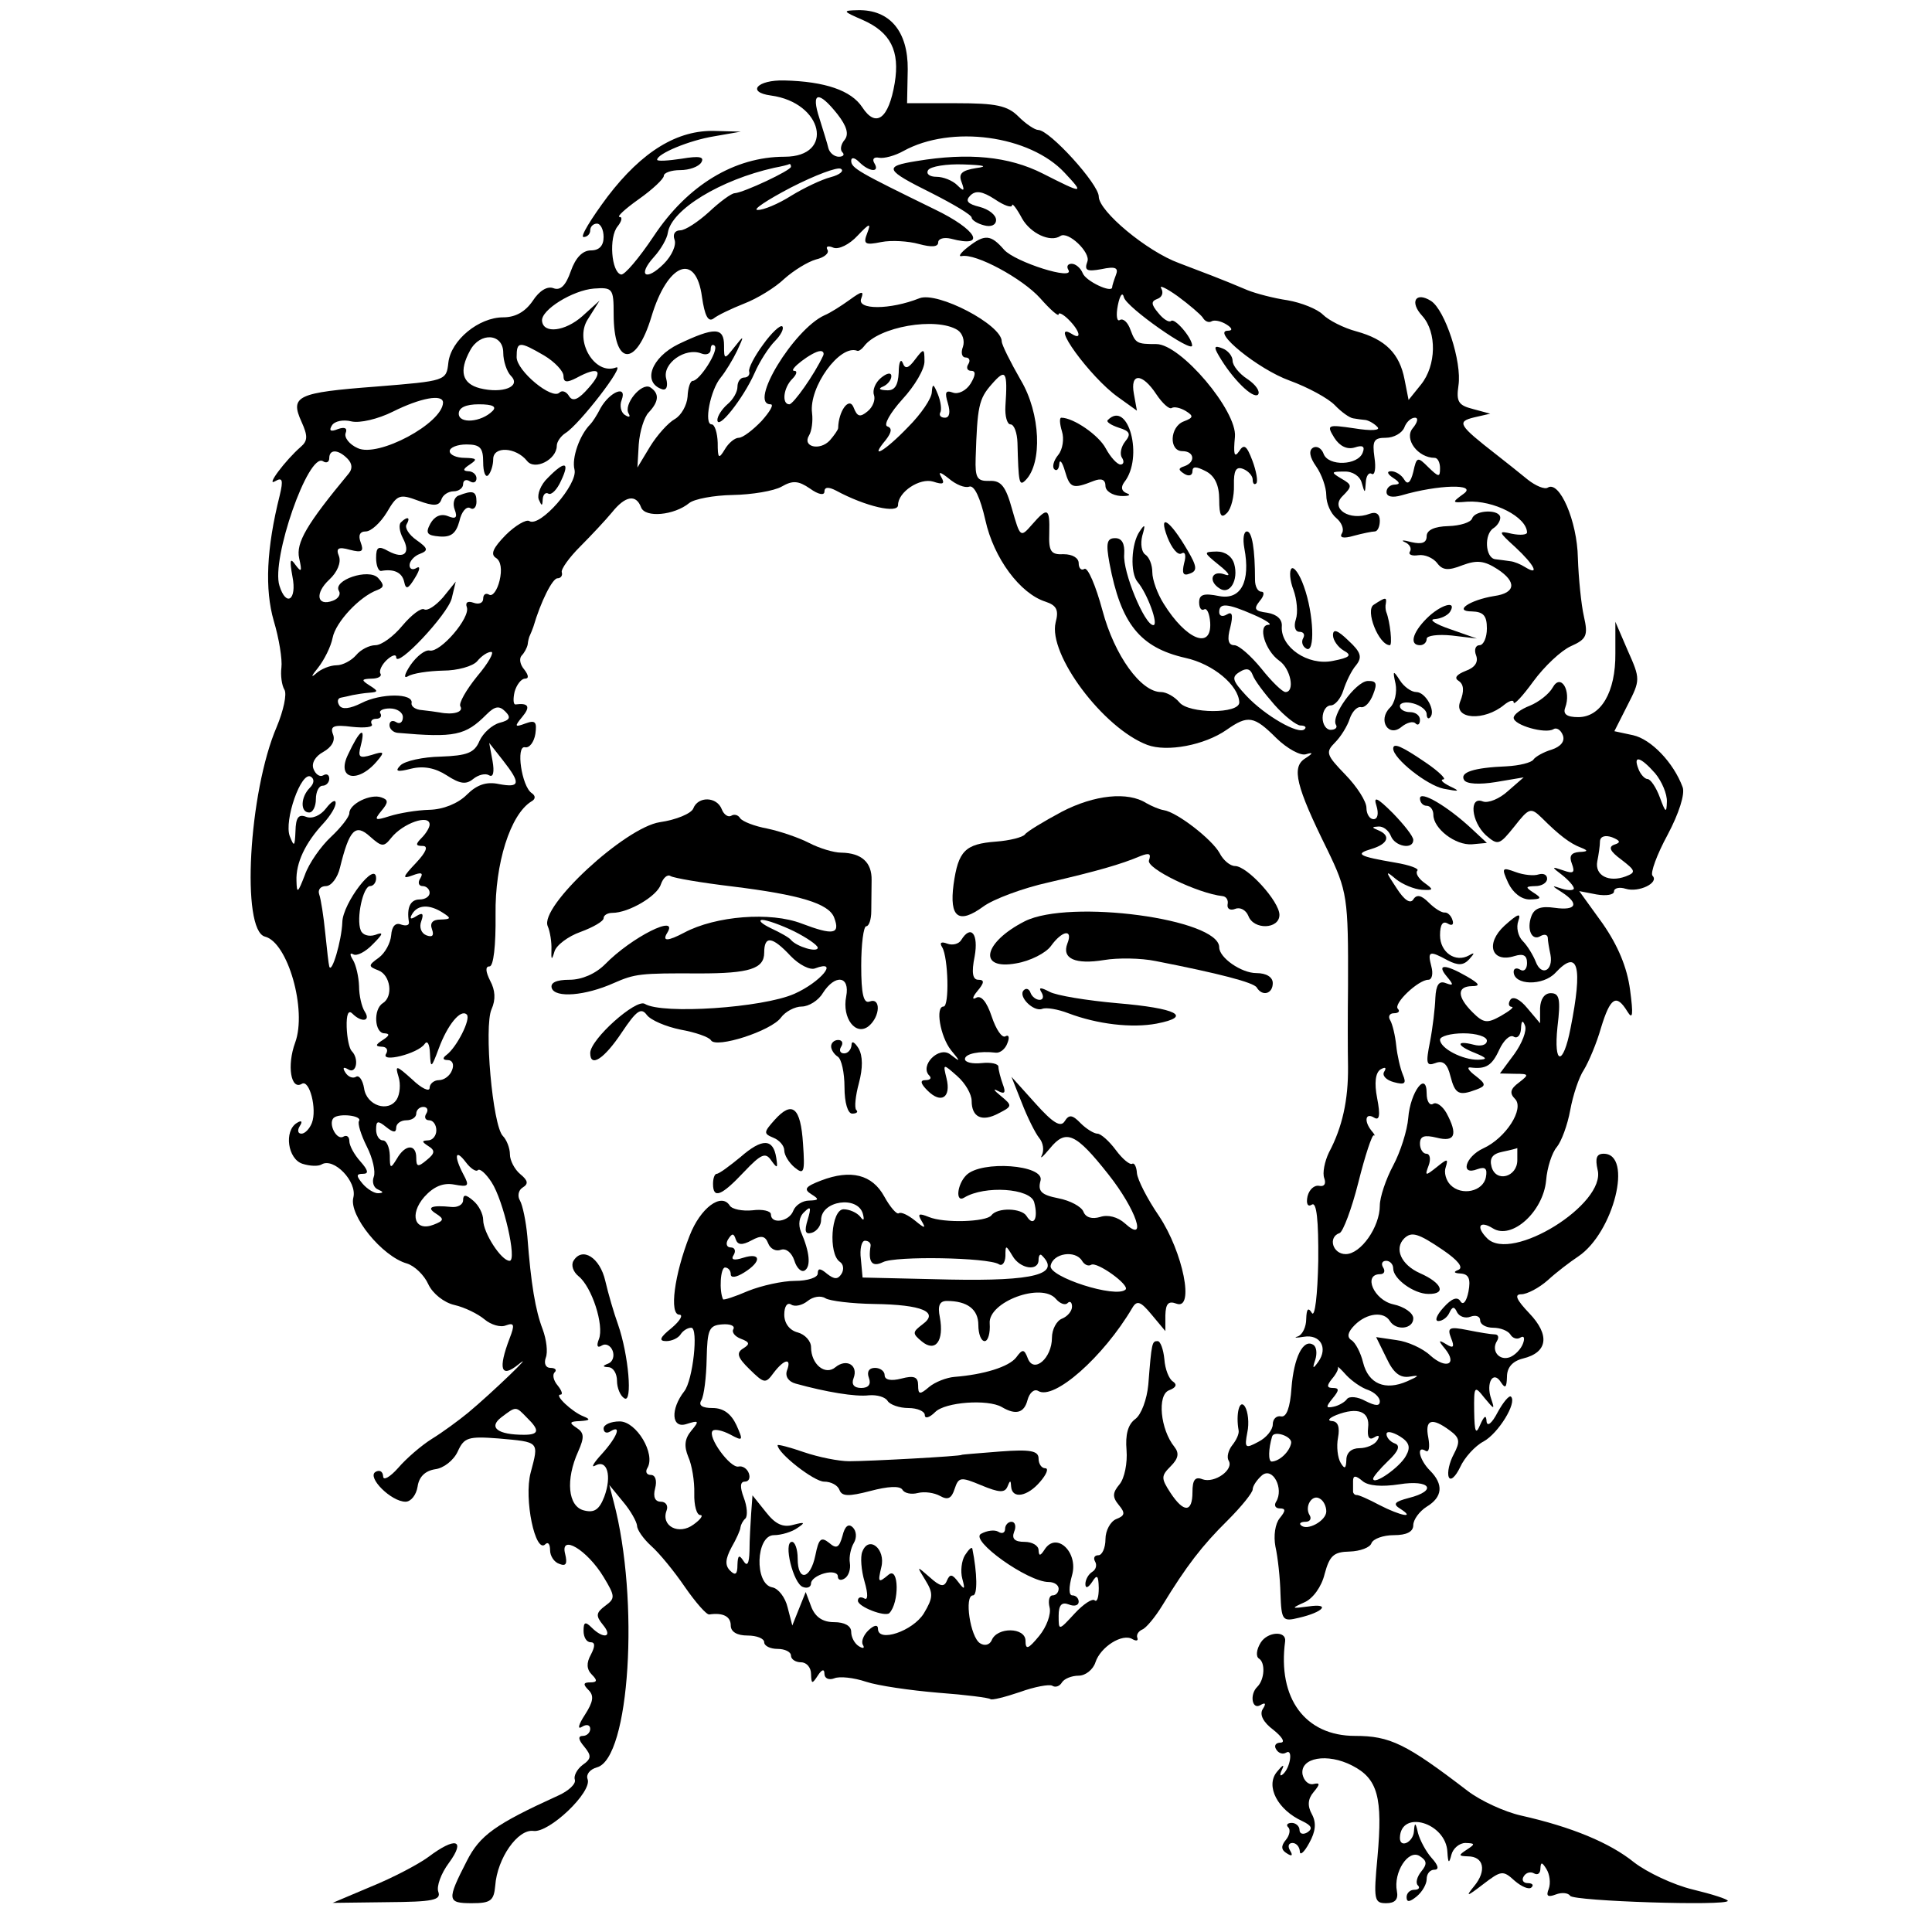 <?xml version="1.0" encoding="UTF-8" standalone="no"?>
<!DOCTYPE svg PUBLIC "-//W3C//DTD SVG 1.1//EN" "http://www.w3.org/Graphics/SVG/1.1/DTD/svg11.dtd">
<svg version="1.1" xmlns="http://www.w3.org/2000/svg" xmlns:xlink="http://www.w3.org/1999/xlink" preserveAspectRatio="xMidYMid meet" viewBox="0 0 640 640" width="640" height="640"><defs><path d="M296.38 27.54C294.38 39.39 290.17 42.5 285.63 35.52C281.97 29.97 273.33 26.98 259.8 26.65C250.83 26.43 247.17 30.53 255.37 31.64C272.66 33.96 276.65 51.92 259.91 51.92C243.29 51.92 227.77 61.34 216.58 78.19C211.7 85.5 206.83 91.26 205.72 90.93C202.5 90.16 201.62 78.52 204.61 74.97C205.94 73.31 206.27 71.87 205.27 71.87C204.17 71.87 207.05 69.21 211.59 65.99C216.14 62.78 219.9 59.23 219.9 58.24C219.9 57.24 222.34 56.35 225.34 56.35C228.33 56.35 231.43 55.24 232.32 53.8C233.43 51.92 231.65 51.59 225.78 52.58C221.35 53.25 217.69 53.47 217.69 52.92C217.69 50.92 228.33 46.49 236.53 45.16C237.12 45.05 240.08 44.54 245.4 43.61C240.34 43.47 237.53 43.4 236.97 43.38C224.45 42.94 212.7 50.15 201.28 65.11C195.74 72.53 192.09 78.52 193.31 78.52C194.52 78.52 195.52 77.52 195.52 76.3C195.52 75.08 196.52 74.08 197.74 74.08C198.96 74.08 199.95 76.08 199.95 78.52C199.95 81.4 198.51 82.95 195.74 82.95C192.97 82.95 190.65 85.39 189.09 89.82C187.43 94.59 185.66 96.36 183.33 95.47C181.34 94.7 178.68 96.25 176.46 99.69C174.02 103.23 170.81 105.12 166.71 105.12C158.61 105.12 149.42 112.65 148.53 120.08C147.86 126.18 147.75 126.18 124.59 128.06C98.43 130.05 96 131.16 99.87 139.7C101.98 144.35 101.98 146.01 99.65 148.01C94.55 152.44 87.9 161.31 91.12 159.42C93.56 157.98 93.89 158.98 92.67 164.08C88.24 181.7 87.68 195.22 90.68 205.64C92.45 211.52 93.56 218.5 93.22 221.16C92.89 223.71 93.34 227.03 94.22 228.47C95.11 229.91 93.89 235.45 91.67 240.77C82.36 262.39 79.81 308.27 87.79 310.27C95.33 312.15 101.76 334.54 97.77 345.4C95 352.94 96.33 361.25 99.99 359.03C102.53 357.48 105.08 367.45 103.31 372C102.53 373.99 100.98 375.54 99.87 375.54C98.66 375.54 98.43 374.44 99.32 373C100.32 371.44 99.87 371 98.32 372C94 374.66 95.33 383.97 100.21 385.52C102.65 386.3 105.42 386.41 106.52 385.74C110.51 383.3 118.38 391.39 117.05 396.71C115.5 402.59 126.58 416.22 134.79 418.55C137.34 419.32 140.55 422.43 141.88 425.42C143.32 428.52 147.09 431.51 150.52 432.29C153.96 433.07 158.39 435.28 160.5 437.06C162.6 438.83 165.82 439.83 167.59 439.05C170.36 438.05 170.58 438.83 168.81 443.37C164.93 453.57 165.93 456.67 171.69 452.02C178.01 446.92 162.94 461.44 155.07 467.98C151.97 470.53 146.53 474.52 143.1 476.62C139.55 478.84 134.56 483.16 131.9 486.27C129.13 489.37 126.92 490.59 126.92 489.04C126.81 487.37 125.7 486.82 124.37 487.6C121.49 489.37 129.58 497.46 134.34 497.46C136.12 497.46 137.89 495.24 138.33 492.47C138.78 489.26 140.77 487.26 144.1 486.71C146.98 486.38 150.3 483.72 151.63 480.83C153.74 476.18 155.07 475.74 165.15 476.51C178.79 477.73 178.56 477.4 175.79 487.82C173.47 496.46 177.35 514.97 180.67 511.53C181.56 510.65 182.22 511.53 182.22 513.53C182.22 515.41 183.55 517.52 185.33 518.07C187.54 518.96 187.99 517.96 187.21 514.75C185.44 507.99 194.52 513.42 199.95 522.4C203.83 528.82 203.83 529.49 200.51 531.93C197.41 534.25 197.29 535.25 199.73 538.24C203.17 542.35 199.95 543.12 195.97 539.13C193.86 537.03 193.31 537.36 193.31 540.24C193.31 542.35 194.3 544.01 195.63 544.01C197.18 544.01 197.18 545.34 195.74 548.11C194.19 550.88 194.3 552.99 196.08 554.76C197.96 556.64 197.85 557.31 195.52 557.31C193.19 557.31 193.08 557.97 194.97 559.86C196.85 561.74 196.52 563.74 193.75 568.06C191.64 571.27 191.2 573.05 192.75 572.05C194.3 571.05 195.52 571.38 195.52 572.71C195.52 573.93 194.41 575.04 193.08 575.04C191.42 575.04 191.53 576.26 193.53 578.59C195.97 581.58 195.97 582.58 192.97 584.68C191.09 586.12 189.98 588.34 190.42 589.56C190.87 590.89 188.43 593.22 184.99 594.77C164.05 604.3 158.95 607.96 154.63 616.49C147.98 629.46 148.09 630.46 156.29 630.46C162.49 630.46 163.6 629.68 164.05 624.69C164.71 615.49 171.58 605.85 176.68 606.52C181.89 607.29 196.3 593.55 194.64 589.34C194.08 587.79 195.41 586.12 197.74 585.46C208.6 582.58 211.92 530.04 203.28 497.46C203.18 497.09 202.7 495.24 201.84 491.92C204.57 495.24 206.08 497.09 206.38 497.46C208.93 500.45 210.93 504.11 211.04 505.44C211.04 506.77 213.14 509.76 215.69 512.09C218.35 514.42 223.34 520.51 226.89 525.72C230.43 530.82 234.09 535.03 234.98 534.81C239.52 534.14 242.07 535.47 242.07 538.47C242.07 540.57 244.18 541.79 247.61 541.79C250.72 541.79 253.15 542.79 253.15 544.01C253.15 545.23 255.15 546.22 257.59 546.22C260.03 546.22 262.02 547.22 262.02 548.44C262.02 549.66 263.57 550.66 265.35 550.66C267.23 550.66 268.67 552.43 268.67 554.54C268.78 557.86 269 557.97 270.89 555.09C272.22 552.99 273.1 552.76 273.1 554.43C273.1 555.98 274.54 556.64 276.32 555.98C278.09 555.2 282.86 555.76 286.85 557.09C290.84 558.42 301.59 559.97 310.79 560.74C319.87 561.41 327.63 562.41 328.08 562.85C328.52 563.29 332.95 562.18 337.83 560.52C342.71 558.75 347.58 557.86 348.58 558.42C349.58 559.08 351.02 558.64 351.79 557.31C352.57 556.09 355.01 555.09 357.33 555.09C359.55 555.09 362.1 553.1 362.88 550.66C364.54 545.56 371.85 540.9 375.18 543.01C376.4 543.68 377.17 543.56 376.73 542.46C376.4 541.46 377.17 540.35 378.39 539.8C379.61 539.35 382.6 535.81 385.04 531.82C393.02 518.74 398.23 511.98 406.65 503.67C411.2 499.12 414.97 494.47 414.97 493.36C414.97 492.25 416.41 490.14 418.07 488.7C421.62 485.82 425.39 493.14 422.73 497.46C421.95 498.68 422.5 499.68 423.94 499.68C425.94 499.68 425.94 500.45 423.94 502.89C422.39 504.77 421.84 508.76 422.5 512.31C423.28 515.75 424.06 522.73 424.17 527.94C424.5 536.8 424.83 537.25 430.26 535.92C438.46 534.03 440.9 531.04 433.48 532.15C427.71 532.92 427.6 532.81 432.04 530.82C434.92 529.6 437.8 525.61 438.8 521.4C440.46 515.3 441.79 514.08 447.11 513.97C450.54 513.86 453.87 512.64 454.31 511.2C454.87 509.76 458.19 508.54 461.74 508.54C465.95 508.54 468.17 507.43 468.17 505.22C468.17 503.44 470.16 500.67 472.6 499.12C477.92 495.91 478.25 491.7 473.71 487.15C470.16 483.61 469.05 478.62 472.27 480.61C473.37 481.28 473.71 479.39 473.15 476.29C471.93 470.19 474.26 469.42 480.25 473.85C483.57 476.29 483.79 477.51 481.58 481.72C480.14 484.38 479.36 487.82 479.91 489.26C480.47 490.7 482.13 489.26 483.68 486.04C485.12 482.83 488.67 478.95 491.44 477.51C496.32 474.85 502.63 464.65 500.53 462.66C499.97 462.1 497.98 464.43 496.1 467.87C494.21 471.52 492.66 472.74 492.44 470.86C492.33 468.53 491.66 468.98 490.33 471.97C488.89 475.4 488.45 474.52 488.34 467.53C488.23 459 488.45 458.89 491.77 463.1C494.99 466.98 495.21 467.09 493.99 463.43C492.11 458.11 494.65 453.79 497.2 457.89C498.64 460.11 499.09 459.67 499.2 456.12C499.2 453.02 500.97 450.91 504.52 450.02C512.72 448.03 513.5 442.27 506.62 435.06C502.3 430.52 501.53 428.74 503.96 428.74C505.85 428.74 509.84 426.64 512.72 424.09C515.6 421.43 520.15 417.99 522.81 416.22C534.55 408.35 541.09 382.19 531.23 382.19C528.9 382.19 528.35 383.64 529.23 387.51C532.12 398.82 500.75 418.33 492.66 410.23C488.78 406.36 490.11 404.14 494.54 406.91C500.75 410.79 511.17 401.48 512.17 391.06C512.5 386.74 514.16 381.75 515.71 379.98C517.26 378.09 519.26 372.66 520.15 367.79C521.03 362.91 523.03 356.81 524.69 354.38C526.24 351.83 528.9 345.62 530.34 340.52C533.45 330.33 535.44 329.11 539.1 335.09C540.87 337.97 541.09 336.2 539.98 327.89C538.99 320.46 535.99 313.26 530.9 305.94C530.38 305.23 527.79 301.64 523.14 295.19C526.6 295.86 528.52 296.23 528.9 296.3C532.12 296.85 534.66 296.41 534.66 295.3C534.66 294.19 536.44 293.75 538.54 294.42C542.87 295.75 549.74 292.42 547.41 290.09C546.63 289.21 548.85 283.11 552.4 276.57C556.17 269.48 558.27 262.94 557.38 260.72C554.39 252.63 546.97 244.88 540.98 243.55C540.57 243.46 538.5 243.01 534.78 242.22C537.37 237.09 538.81 234.25 539.1 233.68C543.42 225.26 543.42 224.93 539.21 215.5C538.94 214.87 537.57 211.69 535.11 205.97C535.11 212.29 535.11 215.8 535.11 216.5C535.22 229.25 530.34 237.56 522.81 237.56C519.04 237.56 517.71 236.56 518.48 234.46C520.59 228.8 517.04 222.93 514.38 227.7C513.16 229.91 509.73 232.57 506.74 233.79C503.85 234.9 501.42 236.67 501.42 237.78C501.42 240.22 511.94 243.21 514.6 241.55C515.6 240.89 517.04 241.77 517.71 243.55C518.48 245.54 517.04 247.31 514.05 248.31C511.39 249.09 508.62 250.64 507.95 251.64C507.29 252.63 503.3 253.63 499.09 253.85C488.12 254.3 483.46 255.85 485.01 258.4C485.79 259.73 490.11 259.95 495.54 259.06C496.15 258.96 499.22 258.44 504.74 257.51C501.61 260.24 499.88 261.75 499.53 262.05C496.76 264.6 492.99 266.15 491.22 265.49C486.56 263.61 487.34 272.14 492.22 276.68C496.21 280.12 496.65 280.01 501.64 273.8C506.51 267.6 507.07 267.37 510.73 270.92C516.49 276.68 520.15 279.45 523.69 280.78C526.24 281.78 526.02 282.11 523.14 282.23C520.48 282.45 519.7 283.56 520.7 286.1C521.81 289.1 521.25 289.54 517.82 288.32C513.94 286.99 513.83 287.1 517.49 289.87C519.59 291.54 521.36 293.53 521.36 294.31C521.36 294.97 519.59 295.08 517.49 294.42C513.83 293.2 513.83 293.31 517.49 295.64C523.25 299.4 522.14 301.73 515.05 300.73C510.5 300.07 508.29 300.84 507.29 303.5C505.63 307.94 507.51 311.93 510.39 310.04C511.61 309.38 512.61 309.6 512.72 310.6C512.72 311.6 513.16 314.14 513.61 316.25C514.6 321.57 510.61 323.57 508.73 318.58C507.84 316.36 505.96 313.26 504.41 311.71C502.86 310.15 502.19 307.16 502.97 305.06C503.96 302.29 502.86 302.62 498.42 306.61C491.88 312.59 494.1 319.13 501.75 316.69C504.63 315.81 505.85 316.47 505.85 319.02C505.85 321.02 504.85 322.01 503.63 321.24C502.41 320.46 501.42 320.79 501.42 321.9C501.42 326.45 511.17 326.67 515.27 322.24C522.81 314.14 524.36 320.02 520.26 340.63C517.82 353.27 514.6 352.94 515.93 340.19C517.04 330.99 516.6 329 513.72 329C511.61 329 510.28 330.99 510.17 333.98C510.17 334.32 510.17 335.98 510.17 338.97C507.64 335.98 506.24 334.32 505.96 333.98C503.52 330.99 501.19 329.88 500.31 331.21C499.53 332.43 499.75 333.43 500.75 333.54C501.75 333.54 500.09 334.87 497.2 336.53C492.66 339.08 491.44 338.97 487.78 335.31C482.68 330.22 482.57 326.78 487.56 326.67C490.55 326.67 490.11 325.89 485.9 323.45C478.58 319.24 475.81 319.35 479.25 323.45C481.58 326.23 481.58 326.67 478.92 325.67C476.7 324.78 475.7 326.23 475.48 330.55C475.37 333.98 474.59 340.52 473.71 345.07C472.27 352.27 472.49 353.27 475.48 352.16C478.03 351.16 479.47 352.38 480.47 356.48C482.02 362.47 483.24 363.13 489.11 360.92C492.33 359.7 492.33 359.14 488.78 356.37C486.56 354.71 485.79 353.49 487.01 353.6C492.22 354.27 494.21 353.05 496.65 347.73C498.09 344.62 500.2 342.63 501.42 343.4C502.63 344.18 503.74 342.96 503.85 340.74C503.96 338.08 504.41 337.75 505.18 339.75C505.85 341.41 504.19 345.62 501.64 349.17C501.32 349.6 499.73 351.74 496.87 355.6C499.86 355.66 501.53 355.7 501.86 355.71C506.51 355.71 506.62 355.93 503.19 358.59C500.31 360.69 499.97 362.13 501.86 364.02C505.07 367.23 498.87 376.99 491.33 380.42C485.34 383.19 483.57 389.62 489.45 387.29C491.99 386.41 492.77 387.07 492.22 389.95C491.33 394.72 484.13 396.27 480.47 392.5C479.03 391.06 478.25 388.4 478.92 386.63C479.8 383.75 479.47 383.75 475.92 386.63C472.16 389.62 471.93 389.62 473.26 386.07C474.04 383.97 473.71 382.19 472.49 382.19C471.38 382.19 470.38 380.64 470.38 378.87C470.38 376.32 471.82 375.88 475.92 376.87C482.02 378.43 483.02 375.88 479.14 368.67C477.81 366.35 475.81 364.91 474.7 365.68C473.6 366.35 472.6 364.79 472.6 362.25C472.6 354.49 467.17 361.69 466.5 370.34C466.17 374.44 463.95 381.53 461.52 386.07C459.08 390.62 457.08 396.6 457.08 399.37C457.08 406.47 450.77 415.44 445.78 415.44C441.46 415.44 439.79 409.79 443.78 408.46C444.89 408.02 447.77 400.48 449.99 391.62C452.21 382.75 454.53 375.77 455.09 376.1C455.64 376.43 455.31 375.66 454.31 374.55C451.76 371.33 452.32 368.45 455.2 370.23C456.97 371.33 457.3 369.45 456.2 363.8C455.2 358.7 455.64 355.37 457.3 354.27C458.86 353.38 459.41 353.6 458.52 355.04C457.75 356.26 459.19 357.81 461.74 358.48C465.4 359.47 465.95 358.92 464.73 356.04C463.84 353.93 462.85 349.61 462.51 346.29C462.18 343.07 461.29 339.3 460.52 337.97C459.74 336.75 460.3 335.65 461.74 335.65C463.29 335.65 463.84 334.98 463.07 334.2C461.41 332.54 469.83 324.56 473.15 324.56C474.37 324.56 474.82 322.57 474.15 320.13C472.82 315.03 473.49 314.81 479.58 318.13C483.02 319.91 484.79 319.8 486.67 317.8C488.56 315.7 488.56 315.36 486.67 316.47C482.13 319.02 477.03 315.47 477.03 309.82C477.03 306.28 477.92 304.95 479.58 305.94C481.02 306.83 481.69 306.28 481.13 304.72C480.69 303.28 479.47 302.17 478.58 302.29C477.59 302.4 475.26 300.96 473.26 298.96C470.83 296.52 469.27 296.19 468.17 297.96C467.17 299.51 465.17 298.18 462.62 294.19C458.86 288.54 458.86 288.21 462.4 291.2C464.62 292.98 468.39 294.53 470.94 294.75C474.93 294.97 475.04 294.75 471.82 292.42C469.83 290.98 468.83 289.21 469.5 288.43C470.27 287.77 466.95 286.55 462.29 285.77C449.99 283.67 448.66 282.89 454.31 281.23C459.85 279.57 460.85 276.79 456.53 275.02C454.31 274.13 454.42 273.91 456.64 273.8C458.19 273.69 459.96 275.02 460.74 276.91C462.07 280.45 468.17 281.56 468.17 278.24C468.17 277.02 465.06 273.14 461.41 269.37C456.2 264.16 454.87 263.61 455.97 266.93C456.75 269.48 456.42 271.36 454.98 271.36C453.76 271.36 452.65 269.7 452.65 267.6C452.65 265.49 449.55 260.61 445.67 256.62C439.35 250.08 439.02 249.2 442.23 245.98C444.12 244.1 446.33 240.55 447.11 238.11C447.88 235.79 449.55 234.01 450.77 234.24C452.1 234.57 453.87 232.68 454.87 230.02C456.31 226.37 455.97 225.48 452.98 225.59C448.99 225.92 440.79 237.23 442.56 240.11C443.12 241 442.34 241.77 440.79 241.77C439.35 241.77 438.13 240 438.13 237.78C438.13 235.57 439.35 233.68 440.79 233.68C442.23 233.68 444.12 231.46 445 228.69C445.89 225.92 447.66 222.15 449.21 220.38C451.32 217.72 450.88 216.06 446.66 212.18C443.12 208.74 441.57 208.19 441.57 210.41C441.57 212.07 443.23 214.4 445.11 215.5C447.99 217.06 447.22 217.83 441.46 218.94C433.25 220.6 424.17 214.4 424.61 207.53C424.83 205.2 423.06 203.54 419.84 202.98C415.63 202.43 415.19 201.76 417.29 199.1C418.74 197.44 418.96 196 417.85 196C416.63 196 415.74 194.23 415.74 192.12C415.74 181.92 414.75 176.05 413.08 176.05C411.97 176.05 411.64 178.49 412.2 181.59C414.3 192.67 411.09 198.88 403.77 197.44C398.79 196.44 397.23 196.89 397.23 199.55C397.23 201.43 398.01 202.43 398.9 201.87C399.78 201.32 400.67 203.2 400.89 206.2C401.45 215.39 392.91 211.96 385.49 199.99C383.38 196.66 381.72 192.01 381.72 189.57C381.72 187.13 380.72 184.58 379.39 183.7C378.17 182.92 377.73 180.15 378.39 177.49C379.5 173.72 379.28 173.39 377.51 176.05C374.74 180.04 374.29 189.79 376.84 192.78C380.06 196.55 383.93 207.08 382.05 207.08C379.17 207.08 371.85 189.35 372.41 183.59C372.63 180.04 371.63 178.27 369.42 178.27C366.64 178.27 366.31 179.93 367.53 186.58C371.3 206.64 377.62 214.51 392.69 217.94C401.89 219.94 410.31 227.03 410.53 232.68C410.53 236.56 393.8 236.45 390.7 232.68C389.14 230.8 386.37 229.25 384.6 229.25C377.95 229.25 369.19 217.17 365.2 202.21C362.99 194 360.33 187.8 359.22 188.46C358.22 189.13 357.33 188.24 357.33 186.58C357.33 184.8 355.23 183.59 352.35 183.59C348.14 183.81 347.36 182.7 347.58 176.6C347.8 168.18 347.03 167.85 341.82 173.83C338.05 178.15 337.94 178.04 335.28 168.73C333.17 161.09 331.62 159.09 327.74 159.31C323.64 159.42 322.98 158.32 323.2 151.67C323.75 134.71 324.2 132.16 328.52 127.28C333.17 121.96 333.84 122.85 333.06 134.49C332.84 137.81 333.62 140.58 334.73 140.58C335.94 140.58 336.94 143.35 337.05 146.68C337.39 159.98 337.61 161.2 339.71 159.09C345.37 153.44 344.7 136.93 338.16 125.95C334.73 119.97 331.84 114.21 331.84 113.1C331.84 107.56 310.56 96.47 304.58 98.8C294.83 102.68 283.74 102.68 285.29 98.91C286.29 96.25 285.52 96.36 281.42 99.35C278.64 101.35 274.99 103.68 273.1 104.45C262.91 109.11 247.83 133.93 255.26 133.93C256.48 133.93 255.04 136.37 252.27 139.47C249.39 142.47 246.06 145.02 244.73 145.02C243.4 145.02 241.29 146.79 240.08 148.9C238.08 152.22 237.75 151.89 237.75 146.68C237.64 143.35 236.75 140.58 235.75 140.58C233.09 140.58 235.31 129.17 238.75 125.07C240.3 123.18 242.74 119.19 244.18 116.2C246.61 110.99 246.5 110.88 243.29 114.98C239.96 119.19 239.85 119.19 239.85 114.43C239.85 108.33 236.64 108.33 224.78 113.98C215.69 118.42 212.7 126.73 219.35 128.95C220.79 129.39 221.35 127.95 220.68 125.4C219.35 120.41 227 114.98 232.32 117.09C233.98 117.75 235.42 117.2 235.42 115.76C235.42 114.43 235.98 113.87 236.75 114.54C238.19 116.09 231.76 126.18 229.44 126.18C228.66 126.18 227.88 128.5 227.77 131.38C227.55 134.27 225.67 137.59 223.56 138.81C221.35 140.03 217.69 144.13 215.36 147.9C215.08 148.36 213.68 150.69 211.15 154.88C211.41 150.29 211.56 147.74 211.59 147.23C211.92 142.91 213.37 138.14 214.92 136.59C218.35 132.94 218.46 130.28 215.36 128.28C212.48 126.62 206.38 134.04 208.27 137.04C208.93 138.14 208.38 138.37 207.05 137.48C205.72 136.7 205.16 134.38 205.94 132.49C207.82 127.39 202.06 129.72 198.96 135.15C197.74 137.59 196.19 139.92 195.52 140.58C191.98 144.13 189.32 151.78 190.31 155.55C191.53 160.31 178.9 174.83 175.35 172.61C174.35 171.95 170.7 174.05 167.48 177.27C163.38 181.48 162.38 183.59 164.27 184.8C165.93 185.8 166.37 188.68 165.49 192.34C164.71 195.56 163.16 197.66 162.05 197C160.94 196.33 160.06 196.89 160.06 198.33C160.06 199.77 158.61 200.32 156.84 199.66C154.96 198.99 154.07 199.55 154.63 201.1C155.96 204.53 145.87 216.28 142.32 215.5C140.88 215.17 138.11 217.28 136.01 220.27C134.01 223.26 133.57 224.93 135.12 224.04C136.67 223.04 141.88 222.27 146.76 222.15C151.52 222.15 156.62 220.71 158.06 219.05C159.5 217.28 161.5 215.95 162.72 215.95C163.82 215.95 161.83 219.61 158.06 224.04C154.4 228.58 151.85 233.02 152.52 234.01C153.63 235.9 150.08 236.9 145.65 236.01C144.43 235.79 141.77 235.45 139.77 235.23C137.67 235.12 136.12 234.01 136.34 232.91C137 229.58 126.14 229.58 119.71 232.91C115.95 234.79 113.29 235.12 112.4 233.68C111.62 232.46 111.84 231.35 112.84 231.13C113.84 230.91 115.61 230.58 116.83 230.25C118.05 230.02 120.6 229.58 122.37 229.47C125.37 229.25 125.37 228.92 122.37 227.03C119.6 225.26 119.71 224.93 123.04 224.81C125.25 224.81 126.58 224.04 126.03 223.15C125.48 222.27 126.47 220.16 128.14 218.61C129.8 217.06 131.24 216.61 131.24 217.72C131.24 221.71 148.31 203.54 149.64 198.22C149.73 197.85 150.17 196 150.97 192.67C148.44 195.8 147.04 197.54 146.76 197.88C144.32 200.65 141.66 202.43 140.55 201.87C139.55 201.21 136.34 203.65 133.35 207.19C130.35 210.85 126.36 213.73 124.37 213.73C122.37 213.73 119.49 215.17 117.94 217.06C116.39 218.83 113.51 220.38 111.51 220.38C109.41 220.38 106.3 221.6 104.64 223.15C102.87 224.7 103.2 223.82 105.31 221.27C107.41 218.61 109.63 214.17 110.18 211.29C111.18 206.08 119.16 197.55 125.03 195.44C127.25 194.56 127.36 193.78 125.25 191.45C122.15 188.13 110.07 192.23 112.29 195.78C112.95 196.89 112.07 198.33 110.29 198.99C104.97 200.99 104.2 196.55 109.07 192.01C111.73 189.57 113.06 186.36 112.29 184.25C111.18 181.59 112.07 181.04 115.95 182.14C119.93 183.14 120.6 182.7 119.49 179.71C118.6 177.38 119.16 176.05 121.15 176.05C122.93 176.05 126.03 173.17 128.14 169.73C131.57 163.86 132.35 163.53 138.55 165.85C143.65 167.74 145.43 167.63 146.2 165.52C146.65 163.97 148.53 162.75 150.3 162.75C151.97 162.75 153.41 161.64 153.41 160.42C153.41 159.09 154.4 158.65 155.62 159.42C156.84 160.2 157.84 159.76 157.84 158.43C157.84 157.21 156.62 156.1 155.07 156.1C153.18 155.99 153.41 155.32 155.62 153.88C158.28 152.11 157.95 151.78 153.96 151.67C151.19 151.67 148.97 150.67 148.97 149.45C148.97 148.23 151.52 147.23 154.51 147.23C159.06 147.23 160.06 148.34 160.06 153.11C160.06 156.43 160.83 158.32 161.72 157.43C162.6 156.54 163.38 154.1 163.38 152.11C163.38 147.68 170.92 148.12 174.57 152.66C177.12 155.99 184.44 152.22 184.44 147.68C184.44 146.35 185.77 144.46 187.32 143.46C191.98 140.58 207.49 120.41 204.06 121.74C197.07 124.4 190.2 112.99 194.64 105.89C194.9 105.47 196.23 103.37 198.62 99.58C195.17 102.7 193.25 104.44 192.86 104.78C187.21 109.77 180.01 110.66 179.56 106.34C179.12 102.68 189.76 96.14 196.74 95.59C202.95 95.14 203.28 95.59 203.28 104.01C203.28 121.3 210.71 121.85 215.8 104.9C221.12 87.16 230.54 83.39 232.54 98.36C233.43 104.45 234.53 106.78 236.31 105.56C237.64 104.45 242.29 102.24 246.5 100.57C250.83 98.91 256.81 95.25 259.8 92.37C262.91 89.6 267.56 86.72 270.33 85.94C273.1 85.28 274.77 83.84 274.1 82.73C273.44 81.62 274.32 81.29 276.1 82.06C277.87 82.73 281.42 80.96 284.08 78.07C288.07 73.86 288.62 73.75 287.29 77.19C285.85 80.85 286.51 81.29 291.94 80.18C295.27 79.52 300.92 79.85 304.47 80.85C308.57 81.95 310.79 81.84 310.79 80.29C310.79 79.07 312.67 78.52 315 79.07C327.08 82.29 323.64 76.08 309.57 69.32C284.41 57.02 281.97 55.69 281.97 53.25C281.97 52.03 283.08 52.14 284.63 53.69C287.95 57.02 291.61 57.24 289.62 54.02C288.84 52.69 289.51 51.92 291.17 52.25C292.83 52.58 296.49 51.59 299.26 50.03C315.11 41.28 341.15 44.83 352.68 57.24C359.33 64.33 358.89 64.33 345.37 57.46C334.17 51.81 320.87 50.48 303.58 53.36C292.61 55.13 293.05 56.24 308.68 64C315.88 67.66 321.87 71.2 321.87 72.09C321.87 72.87 323.75 74.08 325.97 74.64C328.3 75.3 329.96 74.53 329.96 72.87C329.96 71.2 327.52 69.32 324.53 68.54C320.54 67.55 319.65 66.55 321.43 64.77C323.2 63 325.42 63.33 329.52 65.99C332.62 68.1 335.17 68.99 335.28 67.99C335.28 67.1 336.83 69.1 338.6 72.42C341.38 77.3 347.91 80.4 351.24 78.19C353.79 76.41 361.32 83.62 360.22 86.61C359.11 89.6 359.99 90.04 364.87 89.16C369.53 88.16 370.63 88.71 369.64 91.15C368.97 92.93 368.42 94.7 368.42 95.14C368.42 97.25 359.66 93.15 358.66 90.49C358 88.83 356.34 87.38 355.01 87.38C353.68 87.38 353.23 88.27 353.9 89.38C356.23 93.15 336.28 86.83 332.62 82.73C328.19 77.63 326.19 77.52 320.65 81.84C318.21 83.73 317.32 85.06 318.54 84.84C323.2 83.84 338.72 92.26 344.59 98.8C347.91 102.57 350.69 105.01 350.69 104.12C350.69 103.34 352.24 104.12 354.01 105.89C357.78 109.66 358.44 112.76 355.12 110.66C347.14 105.67 361.1 124.96 370.3 131.5C370.72 131.8 372.83 133.31 376.62 136.04C376.02 132.71 375.69 130.87 375.62 130.5C374.29 123.4 378.39 123.52 383.05 130.61C385.04 133.6 387.37 135.71 388.15 135.15C389.03 134.6 391.14 135.15 392.8 136.15C395.46 137.81 395.35 138.37 392.14 139.59C387.48 141.36 387.15 149.45 391.69 149.45C395.68 149.45 396.13 153.11 392.36 154.44C390.25 155.1 390.25 155.66 392.36 156.99C393.8 157.87 395.02 157.54 395.02 156.1C395.02 154.44 396.24 154.44 399.45 156.1C402.44 157.65 403.88 160.75 403.88 165.52C403.88 170.84 404.55 171.84 406.43 169.95C407.87 168.51 408.87 164.41 408.76 160.75C408.65 155.88 409.43 154.44 411.75 155.32C413.53 155.99 414.97 157.65 414.97 158.87C414.97 160.2 415.52 160.75 416.19 160.09C416.74 159.42 416.19 156.1 414.86 152.55C412.97 147.57 412.09 146.9 410.42 149.56C408.87 151.78 408.54 150.45 409.09 144.68C409.87 136.15 391.14 113.98 383.05 113.98C376.62 113.98 376.18 113.76 374.51 109.33C373.63 106.78 372.08 105.34 370.97 106C369.97 106.67 369.64 104.45 370.3 101.13C370.97 97.8 371.85 96.58 372.3 98.47C373.07 101.79 395.13 117.2 394.91 114.43C394.8 111.77 389.03 105.12 387.92 106.34C387.26 106.89 385.38 105.78 383.71 103.68C381.27 100.79 381.27 99.8 383.38 99.02C384.93 98.47 385.49 97.03 384.71 95.59C383.82 94.26 386.26 95.36 390.14 98.13C393.91 100.91 397.68 104.12 398.45 105.23C399.12 106.45 400.45 107 401.33 106.45C402.22 105.89 404.44 106.34 406.21 107.44C408.21 108.66 408.43 109.55 406.77 109.55C401.11 109.55 416.74 122.3 427.16 126.06C433.25 128.28 440.01 131.94 442.23 134.27C444.34 136.48 447.11 138.48 448.33 138.59C449.44 138.81 451.32 139.03 452.43 139.14C453.54 139.36 455.31 140.36 456.31 141.47C457.42 142.58 454.2 142.8 448.77 141.91C439.68 140.58 439.35 140.69 442.01 145.02C443.78 147.79 446.22 149.01 448.77 148.23C451.43 147.34 452.21 147.9 451.43 149.89C449.88 154.22 440.01 154.55 438.46 150.34C437.8 148.45 436.14 147.57 434.92 148.34C433.48 149.23 433.81 151.44 436.02 154.55C437.8 157.1 439.35 161.42 439.35 164.08C439.35 166.74 440.79 170.06 442.67 171.62C444.45 173.06 445.33 175.38 444.56 176.6C443.56 178.15 445 178.49 448.44 177.49C451.32 176.71 454.53 176.05 455.42 176.05C456.31 176.05 457.08 174.5 457.08 172.5C457.08 170.29 455.86 169.4 453.76 170.18C447.11 172.72 440.57 168.51 444.67 164.41C447.99 161.09 447.99 160.64 444.34 158.54C440.79 156.43 440.9 156.21 445.33 156.21C448.11 156.1 450.54 157.76 451.1 159.98C452.1 163.53 452.21 163.53 452.43 159.87C452.54 157.65 453.43 156.32 454.42 156.99C455.42 157.54 455.86 155.1 455.31 151.56C454.53 146.01 455.09 145.02 459.08 145.02C461.74 145.02 464.4 143.46 465.17 141.69C465.84 139.81 467.39 138.37 468.72 138.37C469.94 138.37 469.61 139.92 467.94 141.91C465.06 145.46 469.72 151.67 475.26 151.67C476.26 151.67 477.03 153.22 477.03 155.1C477.03 158.21 476.59 158.09 473.15 154.77C469.61 151.22 469.27 151.22 468.17 156.32C467.28 159.87 466.28 160.75 465.17 158.87C464.29 157.32 462.29 156.1 460.85 156.1C459.3 156.1 459.52 156.99 461.52 158.32C463.73 159.76 463.95 160.42 462.07 160.53C460.52 160.53 459.3 161.64 459.3 162.97C459.3 164.52 461.18 164.97 464.29 164.08C476.37 160.53 489.45 160.2 484.9 163.53C480.8 166.52 480.91 166.63 486.01 166.19C494.77 165.63 505.74 171.28 505.85 176.38C505.85 177.16 503.63 177.38 500.86 176.82C496.21 175.72 496.21 176.05 501.97 181.26C508.29 187.13 510.17 190.9 505.29 187.91C503.74 186.91 501.53 186.02 500.31 185.91C499.09 185.69 496.87 185.47 495.32 185.25C491.99 184.8 491.55 176.94 494.77 174.94C495.98 174.16 496.98 172.61 496.98 171.51C496.98 168.62 488.67 168.85 487.67 171.73C487.23 173.06 483.68 174.16 479.8 174.28C475.15 174.39 472.6 175.61 472.6 177.6C472.6 179.82 471.05 180.37 467.61 179.6C464.84 178.82 463.84 178.93 465.4 179.6C466.95 180.26 467.72 181.7 467.06 182.7C466.39 183.7 467.72 184.25 469.83 183.92C471.93 183.59 474.7 184.8 476.03 186.47C477.81 188.91 479.69 189.13 484.46 187.24C489.22 185.47 491.66 185.69 496.1 188.57C502.52 192.78 502.08 196.44 494.99 197.44C486.79 198.77 481.35 202.54 487.56 202.54C491.44 202.65 492.55 203.98 492.55 208.19C492.55 211.18 491.44 213.73 490.11 213.73C488.78 213.73 488.23 215.28 489 217.17C489.78 219.38 488.56 221.16 485.46 222.27C482.46 223.48 481.58 224.59 483.24 225.59C484.9 226.7 485.12 228.92 483.68 232.46C481.47 238.34 491.66 239 498.31 233.46C499.97 232.13 501.42 231.69 501.42 232.68C501.42 233.79 504.41 230.58 507.95 225.7C511.61 220.71 517.15 215.5 520.37 214.06C525.58 211.74 526.13 210.52 524.69 204.2C523.8 200.32 522.92 191.57 522.69 184.8C522.47 172.61 516.6 159.09 512.72 161.53C511.72 162.2 508.73 160.98 506.07 158.87C503.52 156.76 498.76 153 495.65 150.56C483.13 140.8 482.46 139.7 488.34 138.26C488.69 138.17 490.47 137.77 493.66 137.04C490.2 136.11 488.28 135.59 487.89 135.48C483.13 134.27 482.35 133.05 483.13 127.73C484.35 119.86 478.69 102.68 474.04 99.69C468.94 96.47 466.84 100.02 471.16 104.67C476.03 110.1 475.81 121.08 470.72 127.39C470.44 127.73 469.07 129.43 466.61 132.49C465.82 128.44 465.37 126.18 465.28 125.73C463.62 117.09 458.97 112.43 449.32 109.77C445.11 108.66 440.13 106.11 438.24 104.23C436.36 102.35 431.04 100.24 426.49 99.46C421.95 98.8 416.08 97.25 413.3 96.14C404.44 92.37 398.45 90.16 390.58 87.16C379.94 83.28 363.98 69.98 363.98 65.11C363.98 61.01 347.69 43.05 343.92 43.05C342.82 43.05 339.82 41.06 337.39 38.62C333.73 34.96 329.96 34.19 316.77 34.19C315.68 34.19 310.25 34.19 300.48 34.19C300.61 27.47 300.69 23.74 300.7 22.99C300.81 10.36 294.72 3.15 284.19 3.37C278.98 3.49 279.09 3.71 285.74 6.59C295.05 10.69 298.15 16.9 296.38 27.54ZM279.75 46.38C278.53 47.82 278.2 49.7 279.09 50.48C279.86 51.25 279.31 51.92 277.87 51.92C276.43 51.92 274.88 50.7 274.43 49.15C274.1 47.6 272.66 43.16 271.44 39.17C268.56 30.42 271.11 29.86 277.43 37.84C280.53 41.83 281.3 44.49 279.75 46.38ZM243.4 64C242.29 64 238.41 66.88 234.87 70.21C231.21 73.53 227 76.3 225.34 76.3C223.56 76.3 222.79 77.63 223.45 79.4C224.12 81.18 222.56 84.72 219.9 87.38C213.92 93.37 211.04 91.26 216.69 85.06C218.91 82.62 221.01 78.96 221.23 77.08C222.45 69.43 238.63 59.57 256.48 55.58C258.92 55.13 261.13 54.58 261.47 54.36C261.8 54.25 262.02 54.58 262.02 55.24C262.02 56.46 246.39 63.78 243.4 64ZM262.02 64.89C257.81 67.55 252.82 69.65 250.94 69.54C249.16 69.54 254.15 66.22 262.02 62.11C270 58.01 277.43 55.24 278.53 55.91C279.75 56.57 278.2 57.9 275.21 58.68C272.22 59.45 266.34 62.23 262.02 64.89ZM318.54 60.34C319.65 63.33 319.32 63.56 317.1 61.34C315.55 59.79 312.45 58.57 310.23 58.57C307.9 58.57 306.69 57.57 307.46 56.35C308.24 55.13 313.56 54.25 319.21 54.47C326.08 54.69 327.52 55.13 323.31 55.69C318.54 56.46 317.44 57.57 318.54 60.34ZM318.99 114.87C318.21 116.87 318.65 118.42 319.87 118.42C321.09 118.42 321.54 119.41 320.76 120.63C319.98 121.85 320.43 122.85 321.76 122.85C323.31 122.85 323.2 124.29 321.54 127.06C320.1 129.39 317.44 130.72 315.66 130.05C313.22 129.17 312.89 129.94 314 133.6C314.89 136.59 314.55 138.37 313 138.37C311.67 138.37 311.01 137.59 311.45 136.7C312.01 135.82 311.67 133.05 310.68 130.61C309.23 127.06 308.9 126.95 308.68 129.83C308.68 131.94 305.13 137.15 300.81 141.47C293.05 149.56 287.73 152.55 293.39 145.79C295.38 143.24 295.6 141.8 293.94 141.25C292.61 140.8 294.83 136.81 298.93 132.27C303.03 127.84 306.35 122.19 306.24 119.64C306.24 115.31 306.02 115.31 303.14 119.08C300.92 122.07 299.81 122.41 299.04 120.19C298.37 118.64 297.71 120.08 297.71 123.4C297.49 127.73 296.38 129.5 293.61 129.28C291.28 129.17 290.84 128.72 292.5 128.06C294.05 127.39 295.27 125.84 295.27 124.62C295.27 123.29 293.83 123.52 291.83 125.18C289.95 126.73 288.95 129.28 289.51 130.83C290.06 132.38 289.17 134.82 287.4 136.26C284.85 138.37 283.96 138.03 282.75 134.93C281.3 131.27 277.76 136.15 277.65 141.8C277.65 142.36 276.32 144.24 274.88 145.9C271.55 149.45 265.68 148.01 268.01 144.24C268.89 142.8 269.34 139.47 269 136.81C267.89 128.28 278.2 113.98 283.96 116.2C284.41 116.42 285.41 115.76 286.18 114.76C290.95 108.22 310.12 104.9 317.21 109.33C318.88 110.44 319.65 112.88 318.99 114.87ZM169.25 124.51C172.8 128.06 166.48 130.5 158.95 128.61C153.07 127.06 151.97 122.96 155.73 116.09C159.06 109.88 166.71 110.44 166.71 116.87C166.71 119.64 167.92 123.18 169.25 124.51ZM186.66 124.51C186.66 126.73 187.76 126.84 190.98 125.18C198.29 121.19 200.18 122.63 195.08 128.39C191.64 132.38 189.76 133.16 188.54 131.27C187.65 129.72 186.21 129.17 185.33 130.05C182.89 132.6 171.14 122.85 171.14 118.31C171.14 112.99 172.03 112.99 180.23 117.75C183.77 119.86 186.66 122.96 186.66 124.51ZM261.47 133.93C258.92 133.93 259.47 128.5 262.46 125.51C263.9 124.07 264.24 122.85 263.13 122.85C260.69 122.85 269.11 116.42 271.66 116.31C272.66 116.2 273.1 116.98 272.66 117.86C269.78 124.07 262.8 133.93 261.47 133.93ZM118.49 148.45C115.72 147.23 113.95 144.91 114.5 143.46C115.17 141.8 114.17 141.36 111.96 142.13C109.52 143.13 108.85 142.69 109.96 140.92C110.85 139.47 113.73 138.92 116.39 139.59C119.16 140.25 125.25 138.81 130.13 136.37C139.22 131.83 146.76 130.39 146.76 133.38C146.53 140.25 125.25 151.67 118.49 148.45ZM151.97 137.04C151.97 135.04 154.29 133.93 158.61 133.93C163.27 133.93 164.6 134.71 163.16 136.15C159.39 139.92 151.97 140.47 151.97 137.04ZM115.5 156.88C101.54 173.72 97.99 179.82 99.1 184.92C100.1 189.35 99.87 189.79 97.88 187.13C96.11 184.58 95.88 185.47 96.88 191.01C98.43 198.77 94.78 201.21 92.56 194C89.79 185.25 102.09 149.89 106.97 152.77C108.08 153.55 109.07 153.11 109.07 151.78C109.07 148.78 111.96 148.78 115.06 151.89C116.72 153.55 116.83 155.32 115.5 156.88ZM326.41 172.28C329.18 184.92 337.94 196.66 346.36 199.32C350.02 200.54 350.8 202.09 349.69 206.2C347.14 216.72 365.43 241.22 380.06 246.76C386.59 249.2 399.01 246.87 406.32 241.77C413.42 236.78 415.41 237.12 422.84 244.54C426.38 247.98 430.82 250.42 432.59 249.86C435.14 249.09 435.03 249.53 432.26 251.3C427.82 254.18 429.26 260.39 439.68 281.45C446.33 295.19 446.66 297.3 446.55 326.78C446.44 335.87 446.44 347.84 446.55 353.38C446.66 364.35 444.67 373.44 440.24 381.75C438.8 384.74 438.02 388.62 438.68 390.29C439.35 392.17 438.68 393.17 437.02 392.83C435.36 392.5 433.7 394.05 433.14 396.27C432.59 398.82 433.25 399.93 434.58 399.04C436.14 398.04 436.8 404.14 436.69 417.66C436.47 428.97 435.58 436.5 434.58 434.95C433.37 432.96 432.81 433.51 432.7 436.95C432.7 439.49 431.48 442.15 429.93 442.71C428.38 443.15 429.26 443.26 431.92 442.82C437.35 441.93 440.01 446.48 436.69 451.13C434.92 453.57 434.69 453.46 435.69 450.47C436.36 448.36 436.14 446.14 435.03 445.48C431.7 443.37 428.6 449.69 427.82 459.78C427.38 466.32 426.16 469.53 424.39 469.2C422.84 468.86 421.62 470.08 421.62 471.86C421.62 473.63 419.51 476.29 416.85 477.62C412.53 479.95 412.2 479.73 413.19 474.52C413.86 471.41 413.42 467.65 412.42 465.98C410.64 463.21 409.31 468.31 410.31 473.85C410.53 474.96 409.54 477.07 408.21 478.73C406.88 480.39 406.32 482.72 406.99 483.83C408.87 486.82 402.33 491.47 398.34 490.03C395.9 489.04 395.02 490.25 395.02 494.24C395.02 501.12 392.14 501.23 387.7 494.47C384.6 489.7 384.6 488.92 387.81 485.71C390.36 483.16 390.7 481.39 389.03 479.28C384.38 473.52 383.27 462.1 387.26 460.55C389.59 459.67 390.03 458.67 388.59 457.67C387.26 456.89 385.93 453.57 385.71 450.24C385.38 446.92 384.38 444.26 383.49 444.26C381.61 444.26 381.5 444.59 380.39 458.67C379.94 463.54 378.06 468.64 376.07 470.08C373.63 471.86 372.74 475.29 373.18 480.39C373.52 484.6 372.52 489.7 370.86 491.7C368.53 494.47 368.42 495.91 370.63 498.57C372.85 501.23 372.63 502.11 369.75 503.22C367.86 504 366.2 506.99 366.2 509.87C366.2 512.75 365.09 515.19 363.87 515.19C362.54 515.19 362.1 516.08 362.77 517.3C363.43 518.41 363.1 519.96 361.77 520.73C360.55 521.51 359.55 523.28 359.55 524.72C359.55 526.28 360.44 526.05 361.77 524.06C363.43 521.4 363.87 521.84 363.98 526.05C363.98 529.05 363.43 530.82 362.65 530.15C361.88 529.38 358.89 531.37 356 534.48C350.69 540.24 350.69 540.24 350.69 535.25C350.69 531.71 351.68 530.6 354.01 531.48C355.89 532.26 357.33 531.82 357.33 530.6C357.33 529.49 356.45 528.49 355.23 528.49C354.01 528.49 354.01 525.83 355.12 521.84C357.33 514.19 349.91 507.21 346.03 513.31C344.59 515.52 344.15 515.52 344.04 513.53C344.04 511.98 341.93 510.76 339.38 510.76C336.17 510.76 335.06 509.76 335.94 507.43C336.72 505.66 336.28 504.11 335.06 504.11C333.95 504.11 332.95 505.22 332.95 506.44C332.95 507.77 331.95 508.21 330.74 507.43C329.52 506.66 326.97 506.99 324.97 508.1C321.09 510.2 340.49 524.06 347.36 524.06C349.24 524.06 350.69 525.06 350.69 526.28C350.69 527.49 349.8 528.49 348.69 528.49C347.58 528.49 347.14 530.26 347.69 532.48C348.25 534.7 346.7 538.91 344.26 541.9C340.6 546.34 339.71 546.67 339.71 543.45C339.6 539.02 330.29 538.91 328.52 543.34C327.85 544.89 326.19 545.34 324.64 544.34C321.43 542.35 319.32 528.49 322.31 528.49C323.86 528.49 323.75 521.18 322.09 512.98C321.87 512.31 320.87 513.31 319.65 515.19C318.54 516.97 318.1 520.51 318.77 522.95C319.76 526.61 319.54 526.83 317.44 524.06C315.44 521.4 314.67 521.29 313.67 523.62C312.78 525.83 311.45 525.61 308.02 522.51C303.58 518.63 303.58 518.63 306.57 523.5C309.23 527.83 309.12 529.27 306.02 534.48C302.36 540.35 290.84 544.23 290.84 539.57C290.84 538.13 289.62 538.24 287.73 540.02C286.07 541.57 285.18 543.79 285.85 544.89C286.51 546 285.96 546.22 284.52 545.34C283.08 544.45 281.97 542.35 281.97 540.57C281.97 538.58 279.75 537.36 276.32 537.36C272.55 537.36 270.11 535.7 268.78 532.37C268.66 532.04 268.03 530.38 266.9 527.38L264.68 532.92L262.46 538.47C261.53 534.88 261.02 532.88 260.91 532.48C260.14 529.16 257.81 526.16 255.81 525.83C249.83 524.72 250.38 508.54 256.37 508.54C258.81 508.54 262.46 507.43 264.24 506.1C266.9 504.33 266.56 504.11 262.8 505.11C259.36 506.1 256.81 504.88 253.71 500.89C253.41 500.53 251.93 498.68 249.27 495.35C249.01 498.94 248.86 500.94 248.83 501.34C248.61 504.66 248.28 510.32 248.28 513.75C248.17 518.07 247.5 519.07 246.28 517.08C244.84 514.86 244.4 515.19 244.29 518.41C244.29 521.51 243.62 522.06 241.85 520.29C240.08 518.52 240.3 516.41 242.29 512.64C243.95 509.76 245.28 506.77 245.28 505.99C245.4 505.11 246.06 503.78 246.95 503C247.72 502.11 247.5 499.01 246.39 496.13C245.06 492.58 245.17 490.81 246.73 490.81C248.06 490.81 248.61 489.59 248.06 488.04C247.5 486.49 245.95 485.49 244.62 485.82C241.85 486.38 234.2 475.85 236.09 473.96C236.75 473.3 239.3 473.85 241.85 475.18C246.17 477.51 246.28 477.29 243.95 472.08C242.18 468.31 239.63 466.43 236.09 466.43C232.54 466.43 231.32 465.54 232.32 463.88C233.2 462.44 233.98 456.23 234.09 450.13C234.31 440.38 234.87 439.05 239.19 438.72C241.85 438.5 243.51 439.16 242.96 440.27C242.29 441.27 243.4 442.71 245.4 443.48C248.39 444.59 248.5 445.26 246.17 446.7C243.84 448.14 244.29 449.69 248.28 453.57C253.15 458.34 253.6 458.45 256.26 454.79C259.8 450.13 262.35 449.69 260.69 454.01C260.03 455.9 261.13 457.67 263.57 458.34C273.55 461.11 283.41 462.77 287.84 462.21C290.5 461.99 293.27 462.77 294.05 464.1C294.83 465.32 297.93 466.43 300.92 466.43C303.91 466.43 306.35 467.53 306.35 468.75C306.35 470.08 307.9 469.64 309.79 467.76C313.11 464.43 327.19 463.43 331.84 466.09C336.5 468.86 339.27 468.09 340.38 463.77C341.04 461.33 342.59 460 343.92 460.77C349.13 463.99 365.54 449.47 375.07 433.29C376.62 430.63 377.84 431.07 381.5 435.5C381.8 435.87 383.31 437.68 386.04 440.94C386.04 437.81 386.04 436.07 386.04 435.73C386.15 431.85 387.04 430.85 389.7 431.85C395.79 434.17 391.91 414.78 383.93 402.81C380.06 397.16 376.84 390.84 376.62 388.62C376.51 386.52 375.73 385.08 375.07 385.52C374.29 385.96 371.85 383.97 369.64 380.98C367.42 377.98 364.65 375.54 363.54 375.54C362.43 375.54 359.88 373.99 358 372.11C355.23 369.23 354.12 369.12 352.68 371.44C351.35 373.55 348.8 372 343.04 365.57C342.51 364.98 339.85 362.02 335.06 356.7C337.12 361.89 338.26 364.77 338.49 365.35C340.38 370.23 342.93 375.32 344.26 376.99C345.59 378.54 345.92 381.09 345.14 382.64C344.37 384.19 345.48 383.19 347.8 380.42C353.12 373.88 356.34 375.32 367.2 389.07C376.4 400.7 380.28 412.23 372.63 405.25C370.3 403.14 366.98 402.26 364.43 403.14C361.77 403.92 359.66 403.36 358.89 401.37C358.22 399.71 354.56 397.71 350.57 396.94C344.92 395.83 343.7 394.61 344.7 391.06C346.03 385.85 325.08 384.3 320.1 389.29C316.99 392.39 316.44 398.6 319.43 396.71C326.19 392.61 341.38 393.61 342.59 398.27C344.04 403.7 342.37 406.58 340.05 402.81C338.38 400.15 330.4 399.93 328.41 402.59C326.75 404.8 312.67 405.25 307.68 403.14C304.36 401.81 303.8 402.03 305.36 404.58C306.8 407.02 306.35 407.02 303.14 404.36C300.81 402.48 298.48 401.37 297.71 401.92C297.04 402.37 294.83 399.82 292.94 396.38C288.95 389.07 281.86 387.29 272 391.06C266.79 393.06 266.12 393.94 268.78 395.61C271.44 397.27 271.33 397.6 268.01 397.71C265.9 397.71 263.57 399.15 262.8 401.04C261.47 404.69 255.37 405.69 255.37 402.26C255.37 401.15 252.6 400.48 249.27 400.93C245.95 401.26 242.51 400.59 241.74 399.37C238.97 394.94 231.99 400.15 228.44 409.35C223.34 422.32 221.68 435.39 225 435.5C226.44 435.5 225.34 437.5 222.45 439.94C218.57 443.04 218.13 444.26 220.68 444.26C222.56 444.26 224.67 443.26 225.45 442.04C226.22 440.82 227.77 439.83 228.99 439.83C231.43 439.83 229.55 457.23 226.67 460.88C222.01 466.87 222.45 473.3 227.33 471.75C231.54 470.42 231.76 470.64 228.99 473.96C226.78 476.62 226.55 479.06 228 482.61C229.21 485.27 230.1 490.7 229.99 494.69C229.88 498.68 230.77 501.89 231.99 501.89C233.09 501.89 232.1 503.33 229.77 505C224.89 508.65 218.91 505.55 220.79 500.45C221.46 498.79 220.57 497.46 218.91 497.46C217.02 497.46 216.25 495.91 217.02 493.03C217.69 490.48 217.13 488.59 215.58 488.59C214.14 488.59 213.7 487.48 214.47 486.27C217.24 481.61 210.82 470.86 205.27 470.86C202.28 470.86 199.95 471.97 199.95 473.19C199.95 474.52 200.95 474.96 202.17 474.18C206.05 471.75 204.5 475.96 199.4 481.61C196.63 484.6 195.63 486.38 197.18 485.49C201.17 483.27 202.73 488.92 200.18 495.8C198.51 500.12 196.85 501.23 193.42 500.34C188.1 499.01 187.32 490.14 191.53 480.83C193.64 476.07 193.53 474.63 190.98 472.97C188.43 471.3 188.65 470.86 192.2 470.75C195.41 470.53 195.74 470.19 193.31 469.2C189.54 467.76 183.44 461.99 185.66 461.99C186.54 461.99 186.1 460.66 184.77 459C183.33 457.34 182.89 455.34 183.77 454.57C184.55 453.79 183.88 453.13 182.33 453.13C180.78 453.13 180.12 451.69 180.78 449.8C181.56 447.92 181 443.71 179.78 440.38C177.35 434.06 175.9 425.42 174.69 409.57C174.24 404.58 173.13 399.26 172.25 397.71C171.36 396.27 171.69 394.28 173.13 393.39C175.13 392.17 174.91 391.06 172.36 388.96C170.47 387.4 168.92 384.41 168.92 382.42C168.92 380.31 167.81 377.54 166.59 376.32C163.16 372.88 160.28 339.97 162.83 334.32C164.27 331.1 164.05 328 162.38 324.9C160.83 321.79 160.72 320.13 162.16 320.13C163.49 320.13 164.27 313.26 164.16 302.95C163.93 286.1 169.03 269.81 176.02 265.49C177.46 264.71 177.46 263.61 176.13 262.72C172.8 260.5 170.81 246.87 173.91 247.54C175.35 247.87 176.9 245.87 177.35 243.1C177.9 239.11 177.35 238.45 174.02 239.67C170.47 241 170.36 240.66 173.02 237.45C175.79 234.12 175.13 232.79 170.81 233.35C170.03 233.46 169.92 231.58 170.47 229.14C171.14 226.81 172.69 224.81 173.91 224.81C175.24 224.81 175.13 223.71 173.69 221.82C172.25 220.16 171.91 218.16 172.8 217.17C173.69 216.28 174.57 214.62 174.8 213.51C174.91 212.4 175.24 210.96 175.57 210.41C175.9 209.74 176.35 208.52 176.68 207.64C179.12 199.32 183 191.57 184.66 191.57C185.77 191.57 186.43 190.68 186.1 189.57C185.77 188.57 188.54 184.69 192.2 181.04C195.85 177.38 200.62 172.28 202.73 169.73C207.16 164.19 210.71 163.64 212.37 168.07C213.7 171.62 223.34 170.73 228.33 166.63C229.99 165.3 236.42 164.08 242.74 163.97C249.05 163.86 256.37 162.64 258.92 161.2C262.57 159.09 264.46 159.2 268.34 161.86C271.11 163.86 273.1 164.19 273.1 162.86C273.1 161.31 274.43 161.2 276.98 162.53C286.62 167.74 297.49 170.29 297.49 167.29C297.49 162.97 304.69 158.21 309.12 159.54C312.45 160.64 313.11 160.31 311.78 157.98C310.68 156.1 311.56 156.32 314.33 158.54C316.66 160.53 319.65 161.75 321.09 161.2C322.76 160.64 324.75 164.97 326.41 172.28ZM420.18 206.97C416.52 207.08 419.07 215.5 423.72 218.83C427.6 221.49 429.04 229.25 425.83 229.25C424.83 229.25 421.28 225.81 417.85 221.49C414.41 217.28 410.42 213.73 408.87 213.73C406.88 213.73 406.43 211.85 407.54 207.86C408.54 203.76 408.21 202.43 406.43 203.54C404.99 204.42 403.88 204.09 403.88 202.76C403.88 199.66 406.43 199.77 415.3 203.65C419.4 205.42 421.62 206.97 420.18 206.97ZM430.82 240.33C432.26 240.33 432.92 240.89 432.15 241.55C430.26 243.55 418.96 237.01 412.86 230.47C408.21 225.48 407.87 224.26 410.64 222.6C412.86 221.16 414.19 221.49 414.97 223.6C415.52 225.26 418.85 229.69 422.17 233.46C425.5 237.23 429.49 240.33 430.82 240.33ZM131.24 239.22C130.02 238.45 129.02 238.89 129.02 240.22C129.02 241.44 130.24 242.66 131.79 242.77C150.75 244.43 154.18 243.66 161.16 236.67C163.93 233.9 165.38 233.68 167.37 235.68C169.37 237.67 168.92 238.56 165.49 239.44C163.05 240.11 160.06 242.77 158.84 245.43C157.17 249.42 154.74 250.31 145.98 250.64C140.11 250.75 134.12 252.08 132.68 253.52C130.69 255.51 131.46 255.85 136.23 254.63C140.33 253.63 144.21 254.41 147.98 256.84C152.41 259.73 154.4 259.95 156.73 258.06C158.5 256.62 160.83 256.07 162.05 256.84C163.38 257.62 163.82 255.74 163.16 252.08C163.09 251.68 162.72 249.69 162.05 246.09C164.78 249.55 166.29 251.47 166.59 251.86C172.58 259.5 172.36 261.06 165.26 259.73C161.16 258.84 157.95 259.95 154.63 263.27C151.74 266.15 146.87 268.15 142.21 268.26C138 268.37 132.13 269.37 129.02 270.37C124.15 271.92 123.81 271.7 126.36 268.59C128.69 265.82 128.69 264.94 126.36 264.16C122.82 262.83 115.72 266.27 115.72 269.37C115.72 270.59 112.95 274.13 109.63 277.24C106.3 280.34 102.31 285.99 100.98 289.87C98.66 295.86 98.32 296.19 98.21 291.76C97.99 285.88 101.09 279.23 107.19 272.69C109.41 270.26 111.29 267.26 111.18 265.93C111.18 264.71 109.74 265.49 107.97 267.82C106.19 270.14 103.42 271.36 101.43 270.59C98.88 269.59 97.99 270.81 97.88 275.35C97.66 280.45 97.44 280.67 96 277.02C94 271.92 99.76 255.29 102.98 257.29C104.2 258.06 104.09 259.5 102.65 260.95C99.54 264.05 99.43 269.15 102.42 269.15C103.64 269.15 104.64 267.15 104.64 264.71C104.64 262.28 105.64 260.28 106.86 260.28C108.08 260.28 109.07 259.17 109.07 257.95C109.07 256.62 108.19 256.18 107.08 256.84C105.97 257.51 104.53 256.51 103.86 254.74C103.09 252.85 104.42 250.53 107.08 249.09C109.85 247.54 111.18 245.32 110.29 243.21C109.3 240.55 110.51 240 116.61 240.77C120.82 241.22 123.81 240.89 123.15 239.89C122.59 238.89 123.26 238.11 124.59 238.11C125.92 238.11 126.58 237.34 126.03 236.34C125.37 235.45 126.81 234.68 129.13 234.68C131.57 234.68 133.46 236.01 133.46 237.56C133.46 239.22 132.46 240 131.24 239.22ZM552.18 265.6C552.06 269.48 551.73 269.26 549.85 264.16C548.63 260.83 546.75 258.06 545.75 258.06C544.86 258.06 543.42 256.51 542.76 254.74C540.87 249.97 543.42 250.64 548.3 256.18C550.51 258.84 552.29 263.05 552.18 265.6ZM139.66 277.57C137.56 279.68 137.67 280.23 140 280.23C141.99 280.23 141.21 282.23 137.78 285.88C133.35 290.54 133.12 291.31 136.67 289.98C139.55 288.88 140.33 289.1 139.22 290.98C138.33 292.31 138.67 293.53 140 293.53C141.21 293.53 142.32 294.53 142.32 295.75C142.32 296.97 140.88 297.96 139 297.96C135.89 297.96 134.68 300.73 135.45 305.39C135.67 306.5 134.56 306.83 132.9 306.28C131.02 305.5 129.8 306.83 129.58 309.82C129.36 312.37 127.58 315.7 125.48 317.25C121.93 319.8 121.93 320.13 125.37 321.46C129.36 323.01 130.35 330.1 126.81 332.32C123.59 334.32 124.04 342.3 127.36 342.3C129.24 342.41 129.02 343.07 126.81 344.51C124.37 346.06 124.26 346.62 126.36 346.73C128.03 346.73 128.69 347.73 127.91 349.06C125.92 352.16 138.44 349.06 140.66 345.84C141.55 344.51 142.32 345.84 142.43 348.95C142.66 354.04 142.88 353.93 145.32 347.39C148.2 339.52 152.63 334.09 154.63 336.09C156.07 337.53 151.3 346.95 147.86 349.5C146.53 350.5 146.65 351.16 148.31 351.16C149.86 351.16 150.52 352.6 149.75 354.49C149.08 356.37 147.09 357.81 145.43 357.81C143.76 357.81 142.32 359.03 142.32 360.36C142.32 361.8 139.66 360.58 136.56 357.59C131.24 352.82 130.8 352.71 132.02 356.7C132.79 359.14 132.46 362.47 131.46 364.13C128.69 368.67 121.38 366.24 120.6 360.47C120.16 357.81 118.94 356.04 117.94 356.7C116.83 357.37 115.28 356.7 114.39 355.26C113.4 353.71 113.73 353.27 115.39 354.27C118.05 355.93 119.05 350.72 116.5 348.17C115.72 347.39 114.95 343.85 114.84 340.19C114.73 336.09 115.39 334.43 116.72 335.76C119.82 338.86 122.93 338.31 120.82 335.09C119.82 333.54 118.94 329.77 118.94 326.67C118.83 323.57 117.94 319.69 116.94 318.02C115.83 316.25 115.83 315.47 117.05 316.14C118.16 316.8 121.04 315.36 123.48 312.81C127.03 309.27 127.14 308.6 124.26 309.71C122.15 310.38 120.05 309.71 119.49 308.16C117.94 304.28 120.27 293.53 122.59 293.53C123.7 293.53 124.59 292.31 124.59 290.98C124.59 284.77 113.51 299.18 113.4 305.5C113.17 311.6 109.85 322.9 109.07 320.13C108.85 319.46 108.3 314.48 107.74 309.05C107.19 303.5 106.3 297.85 105.75 296.3C105.19 294.75 106.19 293.53 107.97 293.53C109.74 293.53 111.84 290.76 112.62 287.43C115.72 274.8 117.72 272.69 122.59 277.13C126.47 280.56 127.14 280.67 129.58 277.57C133.46 272.69 142.32 269.59 142.32 273.14C142.32 274.13 141.1 276.13 139.66 277.57ZM537.1 284.77C541.87 288.43 541.98 288.99 538.54 290.32C532.89 292.42 528.24 289.98 529.12 285.33C529.57 283.11 530.01 280.12 530.01 278.68C530.12 277.02 531.78 276.57 534 277.35C536.77 278.46 536.99 279.12 534.78 279.79C532.67 280.56 533.33 282 537.1 284.77ZM145.98 304.61C143.32 304.61 142.32 305.72 143.1 307.83C143.87 309.93 143.21 310.6 141.21 309.82C139.55 309.16 138.78 307.16 139.55 305.17C140.44 302.62 140 302.17 137.89 303.5C136.01 304.72 135.56 304.39 136.56 302.73C138.44 299.63 142.32 299.51 146.76 302.4C149.53 304.17 149.42 304.5 145.98 304.61ZM488.12 346.06C482.13 344.51 482.46 346.4 488.67 348.83C492.66 350.5 492.88 350.94 489.67 351.05C484.57 351.16 477.03 347.28 477.03 344.4C477.03 343.29 480.58 342.3 484.79 342.3C489.11 342.3 492.55 343.4 492.55 344.73C492.55 346.17 490.55 346.73 488.12 346.06ZM142.21 371.11C143.43 371.11 144.54 372.55 144.54 374.44C144.54 376.21 143.32 377.76 141.77 377.76C139.66 377.87 139.66 378.2 141.88 379.65C144.21 381.09 144.1 382.08 141.33 384.3C138.44 386.74 137.89 386.52 137.89 383.52C137.89 378.87 134.23 378.98 131.46 383.86C129.36 387.29 129.13 387.18 129.13 382.75C129.02 379.98 128.03 377.76 126.81 377.76C125.59 377.76 124.59 376.1 124.59 374.21C124.59 371.22 125.14 371.11 127.91 373.33C130.24 375.21 131.24 375.32 131.24 373.55C131.24 372.22 132.79 371.11 134.56 371.11C136.45 371.11 137.89 370.11 137.89 368.9C137.89 367.68 139 366.68 140.22 366.68C141.55 366.68 141.99 367.68 141.21 368.9C140.44 370.11 140.88 371.11 142.21 371.11ZM121.49 379.76C123.48 383.64 124.48 388.18 123.81 389.84C123.15 391.62 123.81 393.5 125.25 394.05C127.03 394.83 127.14 395.16 125.37 395.27C124.04 395.38 121.71 393.94 120.16 392.17C117.94 389.51 117.94 388.84 120.27 388.84C122.26 388.84 121.93 387.63 119.38 384.74C117.39 382.53 115.72 379.53 115.72 377.98C115.72 376.54 114.84 375.88 113.73 376.54C111.51 377.87 108.63 372.22 110.51 370.34C112.29 368.67 120.05 369.56 118.94 371.33C118.38 372.11 119.6 375.99 121.49 379.76ZM494.1 386.52C493.32 383.64 494.43 382.19 497.76 381.53C500.42 380.98 502.52 380.42 502.63 380.31C502.63 380.09 502.63 381.86 502.63 384.3C502.63 389.95 495.54 391.84 494.1 386.52ZM162.83 391.62C166.82 397.71 171.36 417.66 168.81 417.66C166.04 417.66 160.06 408.35 160.06 404.14C160.06 402.14 158.61 399.26 156.73 397.71C154.29 395.61 153.41 395.61 153.41 397.6C153.41 399.04 151.63 400.04 149.53 399.82C142.88 399.15 141.1 399.93 144.43 402.03C147.2 403.81 147.09 404.36 143.65 405.69C137.45 408.13 135.45 402.37 140.55 396.49C143.65 393.06 146.76 391.73 150.41 392.39C155.18 393.28 155.62 392.95 153.52 389.07C150.3 382.97 150.75 380.31 154.29 384.97C155.84 387.07 157.73 388.29 158.28 387.63C158.95 386.96 160.94 388.73 162.83 391.62ZM284.96 403.03C283.85 401.7 281.42 400.59 279.42 400.59C275.32 400.7 274.32 415.33 278.2 417.99C279.42 418.77 279.64 420.54 278.76 421.98C277.54 423.87 276.43 423.87 273.99 421.98C271.77 420.1 270.89 419.99 270.89 421.87C270.89 423.2 267.56 424.31 263.35 424.31C259.25 424.31 252.27 425.86 247.83 427.64C243.51 429.52 239.74 430.74 239.52 430.41C238.19 427.64 238.63 419.88 240.19 419.88C241.18 419.88 242.07 420.87 242.07 422.09C242.07 423.42 243.84 423.2 246.5 421.54C252.38 417.88 252.16 414.78 246.17 416.66C243.07 417.66 241.96 417.33 243.07 415.67C243.84 414.34 243.4 413.23 242.07 413.23C240.74 413.23 240.3 412.01 241.18 410.57C242.51 408.46 243.07 408.46 243.73 410.57C244.4 412.45 245.84 412.56 248.94 410.9C252.16 409.13 253.49 409.35 254.48 411.9C255.15 413.67 257.03 414.67 258.7 414C260.36 413.45 262.24 414.89 263.13 417.55C263.9 420.1 265.46 421.54 266.56 420.87C268.67 419.54 268.23 414.78 265.35 408.13C264.35 405.69 264.68 403.03 266.45 401.48C268.56 399.37 268.78 399.93 267.56 404.03C266.34 408.02 266.79 409.02 269 408.35C270.67 407.8 272 405.91 272 404.14C272 397.71 284.19 395.94 285.85 402.14C286.4 404.25 286.07 404.58 284.96 403.03ZM483.13 420.65C481.35 421.32 481.58 421.76 483.9 421.87C486.56 422.09 487.23 423.65 486.45 427.86C485.79 431.18 484.68 432.51 483.79 431.07C482.8 429.41 480.91 430.07 478.14 433.18C475.92 435.62 475.15 437.61 476.48 437.61C477.81 437.61 479.47 436.39 480.14 434.84C481.13 432.73 481.8 432.73 482.68 434.73C483.46 436.17 485.46 436.83 487.12 436.17C488.89 435.5 490.33 436.06 490.33 437.39C490.33 438.72 492.22 439.83 494.65 439.83C496.98 439.83 499.53 440.82 500.31 442.04C501.08 443.37 502.63 443.82 503.74 443.04C504.85 442.38 505.18 443.26 504.52 445.04C503.85 446.92 501.86 448.92 500.2 449.58C496.65 450.91 493.88 447.47 495.87 444.26C496.65 443.04 496.32 442.04 495.21 442.04C493.99 442.04 490 441.38 486.12 440.6C480.02 439.38 479.36 439.83 480.69 443.26C481.91 446.26 481.47 446.81 479.03 445.26C476.48 443.71 476.37 444.04 478.69 446.81C482.91 452.02 479.03 453.68 473.82 449.03C471.38 446.7 466.28 444.37 462.62 443.93C462.17 443.86 459.92 443.53 455.86 442.93C457.93 447.12 459.07 449.45 459.3 449.91C461.63 454.9 463.84 456.56 467.06 456.01C470.38 455.45 470.16 455.79 466.17 457.56C458.86 460.77 453.31 458.45 451.54 451.35C450.77 448.14 448.99 444.7 447.66 443.93C446.11 442.93 446.44 441.27 448.77 438.94C452.76 434.95 458.41 434.29 460.41 437.61C462.51 440.94 468.17 440.27 468.17 436.72C468.17 434.95 465.17 432.84 461.52 432.07C455.09 430.63 451.43 422.09 457.19 422.09C458.52 422.09 458.97 421.1 458.19 419.88C457.42 418.66 457.86 417.66 459.19 417.66C460.41 417.66 461.52 418.77 461.52 420.21C461.52 423.65 468.39 428.63 473.15 428.63C479.25 428.74 477.7 424.98 470.38 421.76C464.18 418.99 461.74 413.67 465.17 410.23C467.61 407.91 469.72 408.46 478.03 414.11C482.91 417.44 484.9 419.88 483.13 420.65ZM292.5 418.1C296.6 416 327.19 416.55 330.85 418.77C331.95 419.54 332.95 418.33 333.06 416.11C333.06 412.34 333.17 412.34 335.39 416C337.83 420.32 344.04 421.32 344.04 417.33C344.04 415.89 344.59 415.22 345.14 415.89C351.46 422.09 342.71 424.42 314.67 423.87C312.74 423.82 303.09 423.6 285.74 423.2C285.41 419.54 285.22 417.51 285.18 417.11C284.74 413.78 285.41 411.01 286.51 411.01C287.73 411.01 288.51 411.79 288.4 412.67C287.51 418.1 288.84 419.88 292.5 418.1ZM361.44 418.99C363.32 417.77 374.4 425.75 372.85 427.19C369.64 430.18 347.36 422.98 348.03 419.32C348.8 415.11 356.23 414 358.44 417.66C359.22 418.99 360.55 419.54 361.44 418.99ZM355.12 432.84C355.12 434.29 353.68 436.06 351.79 436.83C350.02 437.5 348.47 440.38 348.47 443.15C348.47 449.91 342.48 455.12 340.49 450.02C339.27 446.81 338.72 446.81 336.61 449.69C334.17 452.79 325.97 455.34 316.11 456.12C313.56 456.34 309.79 457.78 307.79 459.44C304.69 462.1 304.14 461.99 304.14 458.89C304.14 456.12 302.81 455.56 298.59 456.67C295.16 457.56 293.05 457.12 293.05 455.56C293.05 454.23 291.61 453.13 289.84 453.13C287.84 453.13 287.07 454.46 287.84 456.45C288.62 458.56 287.73 459.78 285.29 459.78C282.86 459.78 281.97 458.56 282.75 456.56C284.41 452.24 280.42 449.91 276.76 452.9C273.33 455.79 268.67 451.91 268.67 446.26C268.67 444.26 266.68 442.04 264.24 441.38C261.58 440.71 259.8 438.39 259.8 435.5C259.8 432.73 260.8 431.29 262.13 432.18C263.35 432.96 265.79 432.4 267.56 430.96C269.34 429.52 271.88 429.08 273.44 430.07C274.88 430.96 282.19 431.85 289.62 431.96C305.47 432.18 311.23 434.62 305.58 438.72C302.25 441.27 302.14 441.71 305.36 444.37C309.9 448.14 312.78 444.15 311.34 436.39C310.56 432.51 311.23 430.96 313.67 430.96C320.43 430.96 324.09 433.73 324.09 438.94C324.09 441.82 324.97 444.26 326.19 444.26C327.3 444.26 328.08 441.6 327.85 438.39C327.3 431.29 345.03 424.64 349.8 430.3C351.13 431.85 352.9 432.51 353.68 431.63C354.45 430.85 355.12 431.4 355.12 432.84ZM457.08 464.21C457.08 465.87 455.64 465.76 452.32 464.1C449.77 462.66 447 462.44 446.22 463.43C445.56 464.43 443.45 465.65 441.79 465.98C439.13 466.54 439.13 466.09 441.46 463.21C443.67 460.55 443.67 459.78 441.57 459.78C439.46 459.78 439.46 459 441.23 456.78C442.67 455.12 443.45 453.46 443.23 452.9C442.9 452.35 444.23 453.57 446 455.56C447.88 457.56 451.1 459.78 453.2 460.44C455.31 461.22 457.08 462.88 457.08 464.21ZM173.58 475.29C164.82 475.29 161.72 472.85 166.04 469.53C171.03 465.76 170.81 465.76 174.57 469.64C178.9 473.85 178.56 475.29 173.58 475.29ZM455.2 476.18C456.75 475.18 457.19 475.63 456.2 477.18C455.31 478.62 452.65 479.73 450.32 479.73C447.66 479.73 446 481.28 446 483.61C445.89 486.49 445.45 486.82 444.12 484.6C443.12 482.94 442.67 479.17 443.23 476.29C443.89 472.74 443.23 470.86 441.23 470.75C439.57 470.64 440.24 469.75 442.67 468.75C449.77 465.98 453.87 467.53 453.2 472.97C452.87 476.07 453.54 477.18 455.2 476.18ZM454.87 489.81C454.87 489.26 457.08 486.6 459.85 483.94C463.29 480.72 463.95 478.84 462.07 478.17C460.52 477.62 459.3 476.18 459.3 475.07C459.3 473.96 461.18 474.3 463.62 475.74C466.84 477.73 467.39 479.39 465.73 482.28C463.73 486.04 454.87 492.25 454.87 489.81ZM421.28 484.16C420.07 484.16 420.18 479.95 421.4 475.85C422.06 473.74 428.16 475.85 427.71 478.06C427.16 480.95 423.83 484.05 421.28 484.16ZM466.61 496.24C461.96 497.46 461.29 498.23 463.84 499.79C469.05 503.11 464.07 502.22 456.97 498.57C453.43 496.68 449.99 495.13 449.32 495.24C448.77 495.24 448.22 494.69 448.22 494.13C448.22 493.47 448.22 491.92 448.22 490.59C448.22 488.7 449.1 488.7 451.32 490.59C453.2 492.25 457.75 492.58 463.51 491.7C473.82 490.03 476.37 493.8 466.61 496.24ZM430.93 505.22C430.26 504.66 430.93 504.11 432.48 504.11C433.92 504.11 434.58 503.11 433.81 501.89C432.04 499.01 434.69 494.8 437.24 496.46C438.46 497.13 439.35 499.01 439.35 500.67C439.35 503.78 432.92 507.32 430.93 505.22Z" id="aj5vLDL7k"></path><path d="M339.49 276.46C338.72 277.35 334.5 278.46 329.96 278.79C319.65 279.57 317.44 281.89 315.88 292.98C314.44 303.95 317.55 306.28 325.75 300.29C329.07 297.85 338.83 294.19 347.36 292.31C363.54 288.54 371.3 286.33 377.84 283.56C380.72 282.45 381.39 282.78 380.61 285C379.61 287.66 396.79 295.97 404.99 296.85C406.21 296.97 406.99 298.18 406.65 299.63C406.43 301.07 407.54 301.73 409.2 301.07C410.87 300.4 412.75 301.51 413.53 303.39C415.3 308.16 423.83 307.83 423.83 303.06C423.83 298.63 413.19 286.88 409.09 286.88C407.54 286.88 405.21 285 403.99 282.56C401.45 278.01 389.92 269.04 385.49 268.37C384.05 268.15 381.5 267.04 379.72 266.04C373.63 262.16 362.54 263.27 351.68 268.93C345.7 272.14 340.16 275.46 339.49 276.46Z" id="a6qgyxmSdz"></path><path d="M218.57 272.36C207.05 274.13 178.56 300.4 181.45 306.83C182.22 308.6 182.78 312.15 182.67 314.59C182.55 318.02 182.78 318.25 183.66 315.25C184.22 313.15 188.21 310.15 192.31 308.71C196.52 307.16 199.95 305.17 199.95 304.17C199.95 303.17 201.28 302.4 202.84 302.4C208.27 302.4 217.69 296.85 218.91 292.98C219.68 290.76 221.12 289.54 222.12 290.21C223.23 290.87 232.32 292.42 242.51 293.64C265.01 296.41 274.54 299.29 276.32 303.95C278.42 309.49 276.1 309.93 265.57 305.94C255.26 301.95 237.08 303.39 226.67 308.94C221.23 311.82 219.24 311.93 221.01 309.05C225.11 302.51 209.26 310.38 200.4 319.46C197.29 322.57 192.75 324.56 188.65 324.56C184.22 324.56 182.22 325.56 182.78 327.33C183.88 330.66 193.86 329.88 203.28 325.67C210.37 322.57 211.92 322.35 231.76 322.46C248.28 322.46 253.15 320.91 253.15 315.59C253.15 309.82 255.81 310.15 261.91 316.69C264.68 319.58 268.34 321.46 270 320.79C278.2 317.69 271.88 325.34 263.13 329.22C252.6 333.87 219.35 336.09 213.59 332.54C210.71 330.77 195.52 344.29 195.52 348.83C195.52 353.82 200.18 350.72 205.94 342.07C210.82 334.76 212.37 333.65 214.25 336.2C215.58 337.97 220.57 340.08 225.45 341.08C230.32 341.96 234.87 343.51 235.53 344.62C237.19 347.39 255.48 341.52 258.7 337.09C260.14 335.09 263.35 333.43 265.57 333.43C267.89 333.43 271.11 331.43 272.55 329C276.65 322.57 281.64 323.23 280.31 330.1C278.87 337.31 283.52 343.4 287.84 339.86C291.61 336.64 291.83 330.33 288.07 331.77C286.07 332.54 285.29 329.33 285.29 319.91C285.29 312.7 286.07 306.83 286.96 306.83C287.84 306.83 288.62 304.61 288.62 301.84C288.62 299.07 288.73 294.42 288.73 291.54C288.84 285.66 285.41 282.56 278.64 282.45C276.21 282.45 271.44 281.01 268.01 279.23C264.57 277.46 258.36 275.35 254.15 274.47C249.94 273.69 245.95 272.14 245.17 271.03C244.51 269.92 243.18 269.59 242.18 270.26C241.18 270.81 239.74 269.81 239.08 268.04C237.42 263.83 231.21 263.72 229.66 267.82C228.99 269.48 224.01 271.59 218.57 272.36ZM270.89 313.92C270.89 315.7 263.9 313.59 262.02 311.37C261.47 310.6 258.47 308.94 255.37 307.49C252.38 306.05 251.05 304.83 252.49 304.72C253.93 304.72 258.7 306.39 263.02 308.49C267.23 310.6 270.78 313.04 270.89 313.92Z" id="bIAU5Raq"></path><path d="M336.61 319.13C341.26 318.36 346.47 315.7 348.14 313.37C351.9 308.16 355.56 307.61 353.57 312.59C351.68 317.58 356.23 319.58 365.76 318.02C370.3 317.25 377.95 317.36 382.83 318.36C403.77 322.46 415.3 325.45 416.3 327.11C418.18 330.22 421.62 329.22 421.62 325.67C421.62 323.68 419.51 322.35 416.19 322.35C411.2 322.35 403.88 317.25 403.88 313.81C403.88 304.39 354.34 297.74 339.49 305.17C325.75 312.15 323.75 321.46 336.61 319.13Z" id="bxikSLbFr"></path><path d="M313.78 312.59C311.78 311.82 311.12 312.26 312.12 313.81C314.11 317.14 314.55 333.43 312.56 333.43C309.79 333.43 311.45 343.29 315 347.84C318.32 351.83 318.21 351.94 314.78 349.28C311.01 346.4 304.47 353.05 307.9 356.37C308.68 357.15 308.13 357.81 306.57 357.81C304.69 357.81 304.91 358.92 307.24 361.25C311.78 365.79 315.11 363.58 313.56 357.26C312.34 352.27 312.34 352.27 317.1 356.48C319.76 358.81 321.87 362.47 321.87 364.68C321.87 370.11 325.3 371.78 330.85 368.78C335.39 366.46 335.39 366.24 331.51 363.02C329.18 361.14 328.85 360.47 330.51 361.36C332.84 362.58 333.28 362.02 332.18 359.14C331.4 356.93 330.74 354.38 330.74 353.38C330.74 352.38 328.3 351.83 325.19 352.16C322.2 352.49 319.65 351.94 319.65 350.83C319.65 349.06 324.42 348.06 329.96 348.72C331.29 348.83 333.06 347.5 333.73 345.51C334.5 343.63 334.17 342.63 333.06 343.29C331.95 343.96 329.96 341.08 328.52 336.75C326.86 331.77 324.97 329.55 323.31 330.55C321.98 331.32 322.09 330.33 323.75 328.33C326.08 325.56 326.19 324.56 324.09 324.56C322.2 324.56 321.76 322.24 322.87 316.8C324.2 309.38 321.65 306.16 318.43 311.37C317.66 312.7 315.55 313.26 313.78 312.59Z" id="aIWBqOnVs"></path><path d="M345.25 334.2C346.58 333.65 350.46 334.32 353.9 335.65C363.54 339.3 374.96 340.63 383.16 339.08C395.24 336.75 389.81 333.98 370.08 332.32C359.99 331.43 349.91 329.77 347.69 328.55C344.7 327 343.92 327 345.03 328.77C345.81 330.1 345.59 331.21 344.37 331.21C343.15 331.21 341.82 330.1 341.38 328.89C340.93 327.56 339.93 327.22 339.16 328C337.05 329.99 342.37 335.31 345.25 334.2Z" id="dfRyPde36"></path><path d="M277.54 350.05C278.76 350.83 279.75 355.37 279.75 360.14C279.75 365.35 280.86 368.9 282.3 368.9C283.74 368.9 284.41 368.34 283.63 367.68C282.97 366.9 283.41 362.91 284.52 358.81C285.85 353.82 285.85 349.83 284.41 347.28C283.08 345.18 282.08 344.62 282.08 346.17C281.97 347.73 280.86 348.95 279.64 348.95C278.31 348.95 277.87 347.95 278.64 346.73C279.42 345.51 278.98 344.51 277.65 344.51C276.43 344.51 275.32 345.4 275.32 346.62C275.32 347.73 276.32 349.28 277.54 350.05Z" id="a2GFv7bRuY"></path><path d="M256.15 376.87C258.14 377.65 259.8 379.53 259.8 381.09C259.8 382.64 261.36 385.19 263.24 386.74C266.34 389.29 266.68 388.4 266.01 378.87C265.23 366.79 262.46 364.46 256.59 371C252.93 375.1 252.93 375.54 256.15 376.87Z" id="a1GgYzebz7"></path><path d="M237.42 388.84C236.75 388.84 236.2 390.29 236.2 392.17C236.2 397.27 238.97 396.16 246.39 388.29C252.16 382.19 253.6 381.64 255.48 384.41C257.48 387.18 257.7 387.07 257.14 383.52C256.15 377.1 252.49 376.99 245.28 383.3C241.63 386.3 238.19 388.84 237.42 388.84Z" id="f4mDCCA5dr"></path><path d="M191.64 422.76C196.08 426.31 200.18 439.05 198.4 443.6C197.52 445.81 197.85 446.7 199.4 445.7C200.62 444.93 202.28 445.7 202.95 447.47C203.61 449.25 202.95 451.13 201.51 451.69C199.51 452.46 199.51 452.79 201.62 452.9C203.17 453.02 204.39 455.01 204.39 457.45C204.39 459.78 205.5 462.44 206.83 463.21C209.6 464.99 208.27 448.92 204.72 438.72C203.39 435.06 201.51 428.63 200.51 424.31C198.74 416.55 192.86 412.89 189.98 417.66C189.09 419.1 189.87 421.32 191.64 422.76Z" id="bLTbwmQjV"></path><path d="M272.99 490.81C275.32 490.81 277.54 492.03 278.09 493.58C278.87 495.69 281.08 495.8 288.29 493.91C294.16 492.36 298.04 492.14 298.93 493.47C299.59 494.69 301.92 495.13 304.03 494.58C306.24 494.02 309.46 494.47 311.45 495.57C314 497.02 315.22 496.35 316.22 493.25C317.55 489.26 318.21 489.15 325.08 492.03C330.96 494.47 332.84 494.58 333.73 492.47C334.61 490.25 334.84 490.25 334.95 492.47C335.28 496.68 340.38 495.8 344.59 490.81C346.7 488.37 347.47 486.38 346.25 486.38C345.03 486.38 344.04 484.94 344.04 483.16C344.04 480.61 341.38 480.06 331.29 480.83C324.31 481.39 318.54 481.83 318.54 481.94C318.54 482.39 288.07 484.05 281.3 484.05C277.87 484.05 271.22 482.72 266.34 481.06C261.58 479.39 257.59 478.4 257.59 478.73C257.59 481.39 269.67 490.81 272.99 490.81Z" id="cf3gMWub"></path><path d="M274.66 511.09C272 508.99 271.22 509.65 270.11 515.19C268.45 523.28 264.24 524.06 264.24 516.3C264.24 513.2 263.35 510.76 262.35 510.76C259.36 510.76 262.8 524.72 266.01 525.72C267.45 526.28 268.67 525.72 268.67 524.5C268.67 523.28 270.67 521.84 273.1 521.18C275.54 520.51 277.54 520.96 277.54 522.17C277.54 523.39 278.53 523.73 279.86 522.84C281.08 522.06 281.86 519.85 281.53 517.74C281.19 515.75 281.86 512.75 282.86 511.09C283.85 509.43 283.74 507.21 282.52 505.99C281.08 504.55 279.86 505.55 279.09 508.76C277.98 512.75 277.09 513.2 274.66 511.09Z" id="b588P8riC"></path><path d="M286.4 523.95C287.62 528.16 287.51 530.26 286.29 529.49C285.07 528.82 284.19 529.16 284.19 530.26C284.19 532.26 293.16 535.7 294.6 534.37C297.93 530.93 297.82 518.85 294.38 521.62C290.95 524.5 290.73 524.28 291.94 519.18C293.5 513.09 287.73 508.43 285.63 514.08C284.96 515.75 285.29 520.18 286.4 523.95Z" id="gabIlQPtL"></path><path d="M125.03 251.97C127.47 249.09 127.25 248.75 123.15 250.08C119.05 251.3 118.49 250.86 119.49 247.09C121.26 240.22 119.16 241.66 115.28 249.97C111.29 258.17 118.6 259.73 125.03 251.97Z" id="aHoMrau41"></path><path d="M248.17 123.07C248.5 124.18 247.72 125.07 246.5 125.07C245.28 125.07 244.29 126.4 244.29 128.17C244.29 129.83 242.85 132.38 240.96 133.93C239.19 135.48 237.64 137.81 237.64 139.14C237.75 142.69 246.17 132.05 249.94 123.63C251.6 119.75 254.71 114.98 256.7 112.99C258.7 110.99 259.8 108.77 259.14 108.11C258.47 107.56 255.59 110.22 252.82 114.09C249.94 117.97 247.83 122.07 248.17 123.07Z" id="hS9fjy3WS"></path><path d="M416.74 130.72C417.52 129.72 416.08 127.51 413.3 125.62C410.53 123.85 408.32 121.08 408.32 119.53C408.32 117.97 406.77 116.09 404.99 115.42C402.22 114.32 402 114.87 403.77 117.86C408.21 125.51 415.08 132.27 416.74 130.72Z" id="m6VAjVxD5"></path><path d="M350.57 150.67C349.02 152.55 348.47 154.66 349.24 155.43C350.02 156.21 350.8 155.43 350.91 153.66C351.02 152 351.9 153 352.79 156.1C354.45 161.75 355.34 162.08 362.32 159.31C364.87 158.32 366.2 158.87 366.2 160.98C366.2 162.64 368.42 164.08 371.19 164.3C373.96 164.41 374.85 163.97 373.29 163.41C371.52 162.75 371.19 161.42 372.41 159.76C378.95 151.56 373.74 132.27 366.98 139.14C366.31 139.7 367.97 140.8 370.63 141.69C374.29 142.8 374.74 143.8 372.74 146.24C371.41 147.9 370.86 150.34 371.63 151.56C372.52 152.89 372.19 153.88 371.19 153.88C370.08 153.88 367.86 151.44 366.31 148.56C363.98 144.13 355.56 138.37 351.57 138.37C350.91 138.37 351.02 140.36 351.79 142.91C352.57 145.35 352.02 148.9 350.57 150.67Z" id="c2KDqXAsMB"></path><path d="M178.45 165.41C179.45 167.74 179.67 167.74 179.78 165.41C179.89 163.75 180.78 162.97 181.67 163.53C182.67 164.08 184.55 162.2 185.88 159.2C188.87 152.89 187.1 152.55 181.45 158.32C179.12 160.53 177.9 163.75 178.45 165.41Z" id="cWy2gF0rA"></path><path d="M150.64 168.85C151.63 171.51 150.97 172.06 148.31 170.95C145.98 170.06 143.87 171.06 142.54 173.5C140.88 176.6 141.44 177.38 145.54 177.71C149.42 178.04 151.08 176.71 152.19 172.61C152.85 169.51 154.51 167.63 155.73 168.29C156.84 169.07 157.84 168.07 157.84 166.19C157.84 162.64 156.62 162.31 151.85 164.19C150.41 164.74 149.86 166.85 150.64 168.85Z" id="bOAfAWtzY"></path><path d="M133.46 178.27C136.12 183.25 133.9 185.36 128.69 182.59C125.37 180.7 124.59 181.15 124.59 184.8C124.59 187.35 125.37 189.24 126.25 189.13C130.57 188.35 133.23 189.68 133.9 192.78C134.45 195.44 135.23 195.11 137.45 191.45C139.11 188.79 139.33 187.35 138 188.13C136.78 188.91 135.67 188.57 135.67 187.24C135.67 185.91 137.22 184.14 139.11 183.47C141.99 182.37 141.77 181.59 138 178.93C135.45 177.16 134.01 174.83 134.68 173.72C136.12 171.28 134.9 170.95 132.79 173.06C132.02 173.83 132.35 176.16 133.46 178.27Z" id="actnM8qdQ"></path><path d="M391.36 183.36C392.58 182.59 393.02 183.92 392.25 186.58C391.47 189.9 391.91 190.9 394.13 190.01C396.68 189.13 396.57 187.69 393.36 182.26C387.48 172.17 383.6 169.73 386.71 177.93C388.15 181.59 390.14 184.03 391.36 183.36Z" id="a2DMp04j3"></path><path d="M405.55 190.24C401.33 188.79 400.12 192.56 404.11 195C407.43 197.11 410.31 192.12 408.87 186.91C408.21 184.36 405.88 182.7 403.11 182.7C398.56 182.81 398.56 182.92 403.88 187.24C407.21 189.9 407.87 191.12 405.55 190.24Z" id="a21KPU9Ib1"></path><path d="M428.49 195.44C429.6 198.55 430.04 202.87 429.26 205.2C428.49 207.53 429.04 209.3 430.48 209.3C431.81 209.3 432.37 210.19 431.7 211.4C431.04 212.51 431.37 214.06 432.7 214.84C435.69 216.72 435.25 203.42 431.92 194.23C430.48 190.12 428.6 187.58 427.82 188.35C427.05 189.13 427.27 192.34 428.49 195.44Z" id="e68QYoF6do"></path><path d="M460.41 213.73C461.29 213.73 460.52 205.97 459.19 202.65C458.97 201.98 458.86 200.76 459.08 199.88C459.41 197.77 458.97 197.77 455.09 200.32C452.1 202.09 456.75 213.73 460.41 213.73Z" id="i3dOKKFPhb"></path><path d="M470.38 213.73C471.6 213.73 472.6 212.84 472.6 211.63C472.6 210.52 476.37 210.07 480.91 210.52C481.47 210.58 484.24 210.92 489.22 211.52C483.9 209.65 480.95 208.62 480.36 208.41C475.48 206.75 473.15 205.2 475.26 205.09C477.25 204.98 479.58 203.87 480.36 202.65C482.8 198.66 477.14 200.32 472.6 204.87C467.83 209.63 466.84 213.73 470.38 213.73Z" id="fNMs0qA8p"></path><path d="M460.41 234.46C456.31 238.56 459.96 244.43 464.29 240.77C466.06 239.33 468.17 238.78 468.94 239.67C469.72 240.44 470.38 239.89 470.38 238.45C470.38 237.01 468.94 235.9 467.06 235.9C465.28 235.9 463.73 235.01 463.73 233.9C463.73 232.79 465.73 232.35 468.17 233.02C470.6 233.68 472.6 235.23 472.6 236.56C472.6 237.78 473.15 238.34 473.71 237.67C475.81 235.68 472.27 229.25 469.16 229.25C467.5 229.25 465.06 227.47 463.73 225.37C461.52 221.93 461.29 222.04 462.29 226.48C462.85 229.25 462.07 232.91 460.41 234.46Z" id="a4UkkJcS2n"></path><path d="M478.25 261.28C483.46 262.28 483.9 262.16 480.36 260.5C477.92 259.28 476.92 258.29 478.14 258.17C479.25 258.17 476.59 255.51 472.16 252.52C464.18 247.09 461.52 245.98 461.52 247.98C461.52 251.3 472.71 260.17 478.25 261.28Z" id="dluifHxVu"></path><path d="M472.6 266.93C473.82 266.93 474.82 268.26 474.82 269.92C474.82 274.47 482.13 280.12 487.67 279.68C488 279.65 489.62 279.5 492.55 279.23C489.56 276.44 487.89 274.89 487.56 274.58C479.47 267.04 470.38 261.72 470.38 264.49C470.38 265.82 471.38 266.93 472.6 266.93Z" id="c1wa5ligA9"></path><path d="M506.74 297.96C510.61 297.85 510.84 297.52 508.07 295.75C505.18 293.86 505.29 293.64 508.62 293.53C510.73 293.53 512.5 292.42 512.5 291.09C512.5 289.76 511.28 289.21 509.73 289.65C508.18 290.21 504.74 289.87 502.08 288.88C497.54 287.21 497.31 287.43 499.64 292.53C501.19 295.75 503.96 297.96 506.74 297.96Z" id="a2RRKMsect"></path><path d="M417.07 549.44C419.18 550.77 418.96 556.31 416.52 558.75C413.86 561.3 414.75 566.51 417.52 564.84C419.18 563.85 419.51 564.29 418.29 566.17C417.18 567.95 418.4 570.5 421.84 573.05C424.72 575.37 425.83 577.15 424.28 577.26C422.61 577.26 421.95 578.25 422.73 579.47C423.5 580.8 424.94 581.25 426.05 580.58C428.38 579.14 427.49 585.46 425.05 587.68C423.94 588.67 423.83 587.9 424.72 586.12C425.61 584.24 424.83 584.68 422.95 587.01C419.18 591.67 423.17 599.53 431.48 603.3C434.47 604.74 434.92 605.74 433.14 606.96C431.7 607.85 430.48 607.51 430.48 606.18C430.48 604.97 429.26 603.86 427.93 603.86C426.49 603.86 425.94 604.52 426.72 605.3C427.6 606.07 427.16 608.07 425.94 609.51C424.28 611.5 424.39 612.83 426.27 613.94C427.93 615.05 428.38 614.72 427.38 613.06C426.49 611.61 426.83 610.51 428.16 610.51C429.38 610.51 430.48 611.73 430.59 613.28C430.59 614.83 432.04 613.61 433.7 610.51C435.8 606.74 436.14 603.86 434.58 600.98C433.03 598.2 433.25 595.88 435.14 593.66C437.35 591 437.35 590.45 435.03 591C433.48 591.33 431.92 589.89 431.48 587.79C430.59 582.24 439.68 580.58 447.99 584.9C456.42 589.23 458.08 595.43 456.31 615.16C454.98 629.35 455.2 630.46 459.19 630.46C462.07 630.46 463.29 629.24 462.74 626.47C461.52 620.26 466.5 612.5 470.27 614.83C472.71 616.38 472.82 617.49 470.83 619.93C469.39 621.7 468.83 623.81 469.72 624.58C470.49 625.36 469.94 626.02 468.5 626.02C467.06 626.02 465.95 627.13 465.95 628.46C465.95 630.23 466.95 630.12 469.27 628.24C471.16 626.69 472.6 624.14 472.6 622.48C472.6 620.7 473.71 619.37 475.15 619.37C476.81 619.37 476.48 617.93 474.26 615.49C472.38 613.39 470.38 609.62 469.72 607.18C468.94 603.64 468.61 603.52 468.39 606.63C468.17 610.28 463.73 612.39 463.73 608.84C463.95 599.31 479.03 603.75 479.47 613.5C479.69 617.27 480.02 617.49 480.8 614.39C481.35 612.28 483.46 610.51 485.46 610.51C488.67 610.62 488.78 610.84 485.9 612.72C483.02 614.61 483.13 614.83 486.23 614.94C491.55 614.94 492.55 619.71 488.34 624.8C485.34 628.46 485.9 628.35 491.22 624.25C497.31 619.59 497.87 619.48 501.75 623.03C504.08 625.03 506.51 626.02 507.29 625.25C508.18 624.47 507.62 623.81 506.07 623.81C504.63 623.81 503.96 622.81 504.74 621.59C505.52 620.26 507.07 619.93 508.18 620.59C509.4 621.26 510.28 620.59 510.28 618.93C510.39 616.71 510.84 616.82 512.28 619.15C513.38 620.92 513.72 623.81 513.05 625.69C512.06 628.13 512.72 628.57 515.38 627.57C517.37 626.8 519.48 627.02 520.15 628.02C521.25 629.79 572.35 631.45 572.35 629.68C572.35 629.13 567.14 627.46 560.71 625.91C554.28 624.36 545.64 620.26 541.31 616.93C533.22 610.4 520.59 605.19 503.85 601.42C498.42 600.2 490.44 596.54 486.12 593.22C465.73 577.59 460.41 575.04 448.88 575.04C432.37 575.04 423.17 562.63 425.72 543.68C426.16 540.13 419.95 540.46 417.63 544.12C416.19 546.45 415.96 548.77 417.07 549.44Z" id="dcU8ElHXJ"></path><path d="M123.04 624.91C122.18 625.28 117.9 627.09 110.18 630.35C121.09 630.21 127.15 630.14 128.36 630.12C143.32 630.01 146.2 629.46 145.2 626.69C144.54 624.91 146.09 620.59 148.75 617.05C154.4 609.29 150.86 608.4 141.88 615.16C138.55 617.6 130.13 622.03 123.04 624.91Z" id="l2R4jhwZrI"></path></defs><g><g><g><use xlink:href="#aj5vLDL7k" opacity="1" fill="#000000" fill-opacity="1"></use><g><use xlink:href="#aj5vLDL7k" opacity="1" fill-opacity="0" stroke="#000000" stroke-width="1" stroke-opacity="0"></use></g></g><g><use xlink:href="#a6qgyxmSdz" opacity="1" fill="#000000" fill-opacity="1"></use><g><use xlink:href="#a6qgyxmSdz" opacity="1" fill-opacity="0" stroke="#000000" stroke-width="1" stroke-opacity="0"></use></g></g><g><use xlink:href="#bIAU5Raq" opacity="1" fill="#000000" fill-opacity="1"></use><g><use xlink:href="#bIAU5Raq" opacity="1" fill-opacity="0" stroke="#000000" stroke-width="1" stroke-opacity="0"></use></g></g><g><use xlink:href="#bxikSLbFr" opacity="1" fill="#000000" fill-opacity="1"></use><g><use xlink:href="#bxikSLbFr" opacity="1" fill-opacity="0" stroke="#000000" stroke-width="1" stroke-opacity="0"></use></g></g><g><use xlink:href="#aIWBqOnVs" opacity="1" fill="#000000" fill-opacity="1"></use><g><use xlink:href="#aIWBqOnVs" opacity="1" fill-opacity="0" stroke="#000000" stroke-width="1" stroke-opacity="0"></use></g></g><g><use xlink:href="#dfRyPde36" opacity="1" fill="#000000" fill-opacity="1"></use><g><use xlink:href="#dfRyPde36" opacity="1" fill-opacity="0" stroke="#000000" stroke-width="1" stroke-opacity="0"></use></g></g><g><use xlink:href="#a2GFv7bRuY" opacity="1" fill="#000000" fill-opacity="1"></use><g><use xlink:href="#a2GFv7bRuY" opacity="1" fill-opacity="0" stroke="#000000" stroke-width="1" stroke-opacity="0"></use></g></g><g><use xlink:href="#a1GgYzebz7" opacity="1" fill="#000000" fill-opacity="1"></use><g><use xlink:href="#a1GgYzebz7" opacity="1" fill-opacity="0" stroke="#000000" stroke-width="1" stroke-opacity="0"></use></g></g><g><use xlink:href="#f4mDCCA5dr" opacity="1" fill="#000000" fill-opacity="1"></use><g><use xlink:href="#f4mDCCA5dr" opacity="1" fill-opacity="0" stroke="#000000" stroke-width="1" stroke-opacity="0"></use></g></g><g><use xlink:href="#bLTbwmQjV" opacity="1" fill="#000000" fill-opacity="1"></use><g><use xlink:href="#bLTbwmQjV" opacity="1" fill-opacity="0" stroke="#000000" stroke-width="1" stroke-opacity="0"></use></g></g><g><use xlink:href="#cf3gMWub" opacity="1" fill="#000000" fill-opacity="1"></use><g><use xlink:href="#cf3gMWub" opacity="1" fill-opacity="0" stroke="#000000" stroke-width="1" stroke-opacity="0"></use></g></g><g><use xlink:href="#b588P8riC" opacity="1" fill="#000000" fill-opacity="1"></use><g><use xlink:href="#b588P8riC" opacity="1" fill-opacity="0" stroke="#000000" stroke-width="1" stroke-opacity="0"></use></g></g><g><use xlink:href="#gabIlQPtL" opacity="1" fill="#000000" fill-opacity="1"></use><g><use xlink:href="#gabIlQPtL" opacity="1" fill-opacity="0" stroke="#000000" stroke-width="1" stroke-opacity="0"></use></g></g><g><use xlink:href="#aHoMrau41" opacity="1" fill="#000000" fill-opacity="1"></use><g><use xlink:href="#aHoMrau41" opacity="1" fill-opacity="0" stroke="#000000" stroke-width="1" stroke-opacity="0"></use></g></g><g><use xlink:href="#hS9fjy3WS" opacity="1" fill="#000000" fill-opacity="1"></use><g><use xlink:href="#hS9fjy3WS" opacity="1" fill-opacity="0" stroke="#000000" stroke-width="1" stroke-opacity="0"></use></g></g><g><use xlink:href="#m6VAjVxD5" opacity="1" fill="#000000" fill-opacity="1"></use><g><use xlink:href="#m6VAjVxD5" opacity="1" fill-opacity="0" stroke="#000000" stroke-width="1" stroke-opacity="0"></use></g></g><g><use xlink:href="#c2KDqXAsMB" opacity="1" fill="#000000" fill-opacity="1"></use><g><use xlink:href="#c2KDqXAsMB" opacity="1" fill-opacity="0" stroke="#000000" stroke-width="1" stroke-opacity="0"></use></g></g><g><use xlink:href="#cWy2gF0rA" opacity="1" fill="#000000" fill-opacity="1"></use><g><use xlink:href="#cWy2gF0rA" opacity="1" fill-opacity="0" stroke="#000000" stroke-width="1" stroke-opacity="0"></use></g></g><g><use xlink:href="#bOAfAWtzY" opacity="1" fill="#000000" fill-opacity="1"></use><g><use xlink:href="#bOAfAWtzY" opacity="1" fill-opacity="0" stroke="#000000" stroke-width="1" stroke-opacity="0"></use></g></g><g><use xlink:href="#actnM8qdQ" opacity="1" fill="#000000" fill-opacity="1"></use><g><use xlink:href="#actnM8qdQ" opacity="1" fill-opacity="0" stroke="#000000" stroke-width="1" stroke-opacity="0"></use></g></g><g><use xlink:href="#a2DMp04j3" opacity="1" fill="#000000" fill-opacity="1"></use><g><use xlink:href="#a2DMp04j3" opacity="1" fill-opacity="0" stroke="#000000" stroke-width="1" stroke-opacity="0"></use></g></g><g><use xlink:href="#a21KPU9Ib1" opacity="1" fill="#000000" fill-opacity="1"></use><g><use xlink:href="#a21KPU9Ib1" opacity="1" fill-opacity="0" stroke="#000000" stroke-width="1" stroke-opacity="0"></use></g></g><g><use xlink:href="#e68QYoF6do" opacity="1" fill="#000000" fill-opacity="1"></use><g><use xlink:href="#e68QYoF6do" opacity="1" fill-opacity="0" stroke="#000000" stroke-width="1" stroke-opacity="0"></use></g></g><g><use xlink:href="#i3dOKKFPhb" opacity="1" fill="#000000" fill-opacity="1"></use><g><use xlink:href="#i3dOKKFPhb" opacity="1" fill-opacity="0" stroke="#000000" stroke-width="1" stroke-opacity="0"></use></g></g><g><use xlink:href="#fNMs0qA8p" opacity="1" fill="#000000" fill-opacity="1"></use><g><use xlink:href="#fNMs0qA8p" opacity="1" fill-opacity="0" stroke="#000000" stroke-width="1" stroke-opacity="0"></use></g></g><g><use xlink:href="#a4UkkJcS2n" opacity="1" fill="#000000" fill-opacity="1"></use><g><use xlink:href="#a4UkkJcS2n" opacity="1" fill-opacity="0" stroke="#000000" stroke-width="1" stroke-opacity="0"></use></g></g><g><use xlink:href="#dluifHxVu" opacity="1" fill="#000000" fill-opacity="1"></use><g><use xlink:href="#dluifHxVu" opacity="1" fill-opacity="0" stroke="#000000" stroke-width="1" stroke-opacity="0"></use></g></g><g><use xlink:href="#c1wa5ligA9" opacity="1" fill="#000000" fill-opacity="1"></use><g><use xlink:href="#c1wa5ligA9" opacity="1" fill-opacity="0" stroke="#000000" stroke-width="1" stroke-opacity="0"></use></g></g><g><use xlink:href="#a2RRKMsect" opacity="1" fill="#000000" fill-opacity="1"></use><g><use xlink:href="#a2RRKMsect" opacity="1" fill-opacity="0" stroke="#000000" stroke-width="1" stroke-opacity="0"></use></g></g><g><use xlink:href="#dcU8ElHXJ" opacity="1" fill="#000000" fill-opacity="1"></use><g><use xlink:href="#dcU8ElHXJ" opacity="1" fill-opacity="0" stroke="#000000" stroke-width="1" stroke-opacity="0"></use></g></g><g><use xlink:href="#l2R4jhwZrI" opacity="1" fill="#000000" fill-opacity="1"></use><g><use xlink:href="#l2R4jhwZrI" opacity="1" fill-opacity="0" stroke="#000000" stroke-width="1" stroke-opacity="0"></use></g></g></g></g></svg>